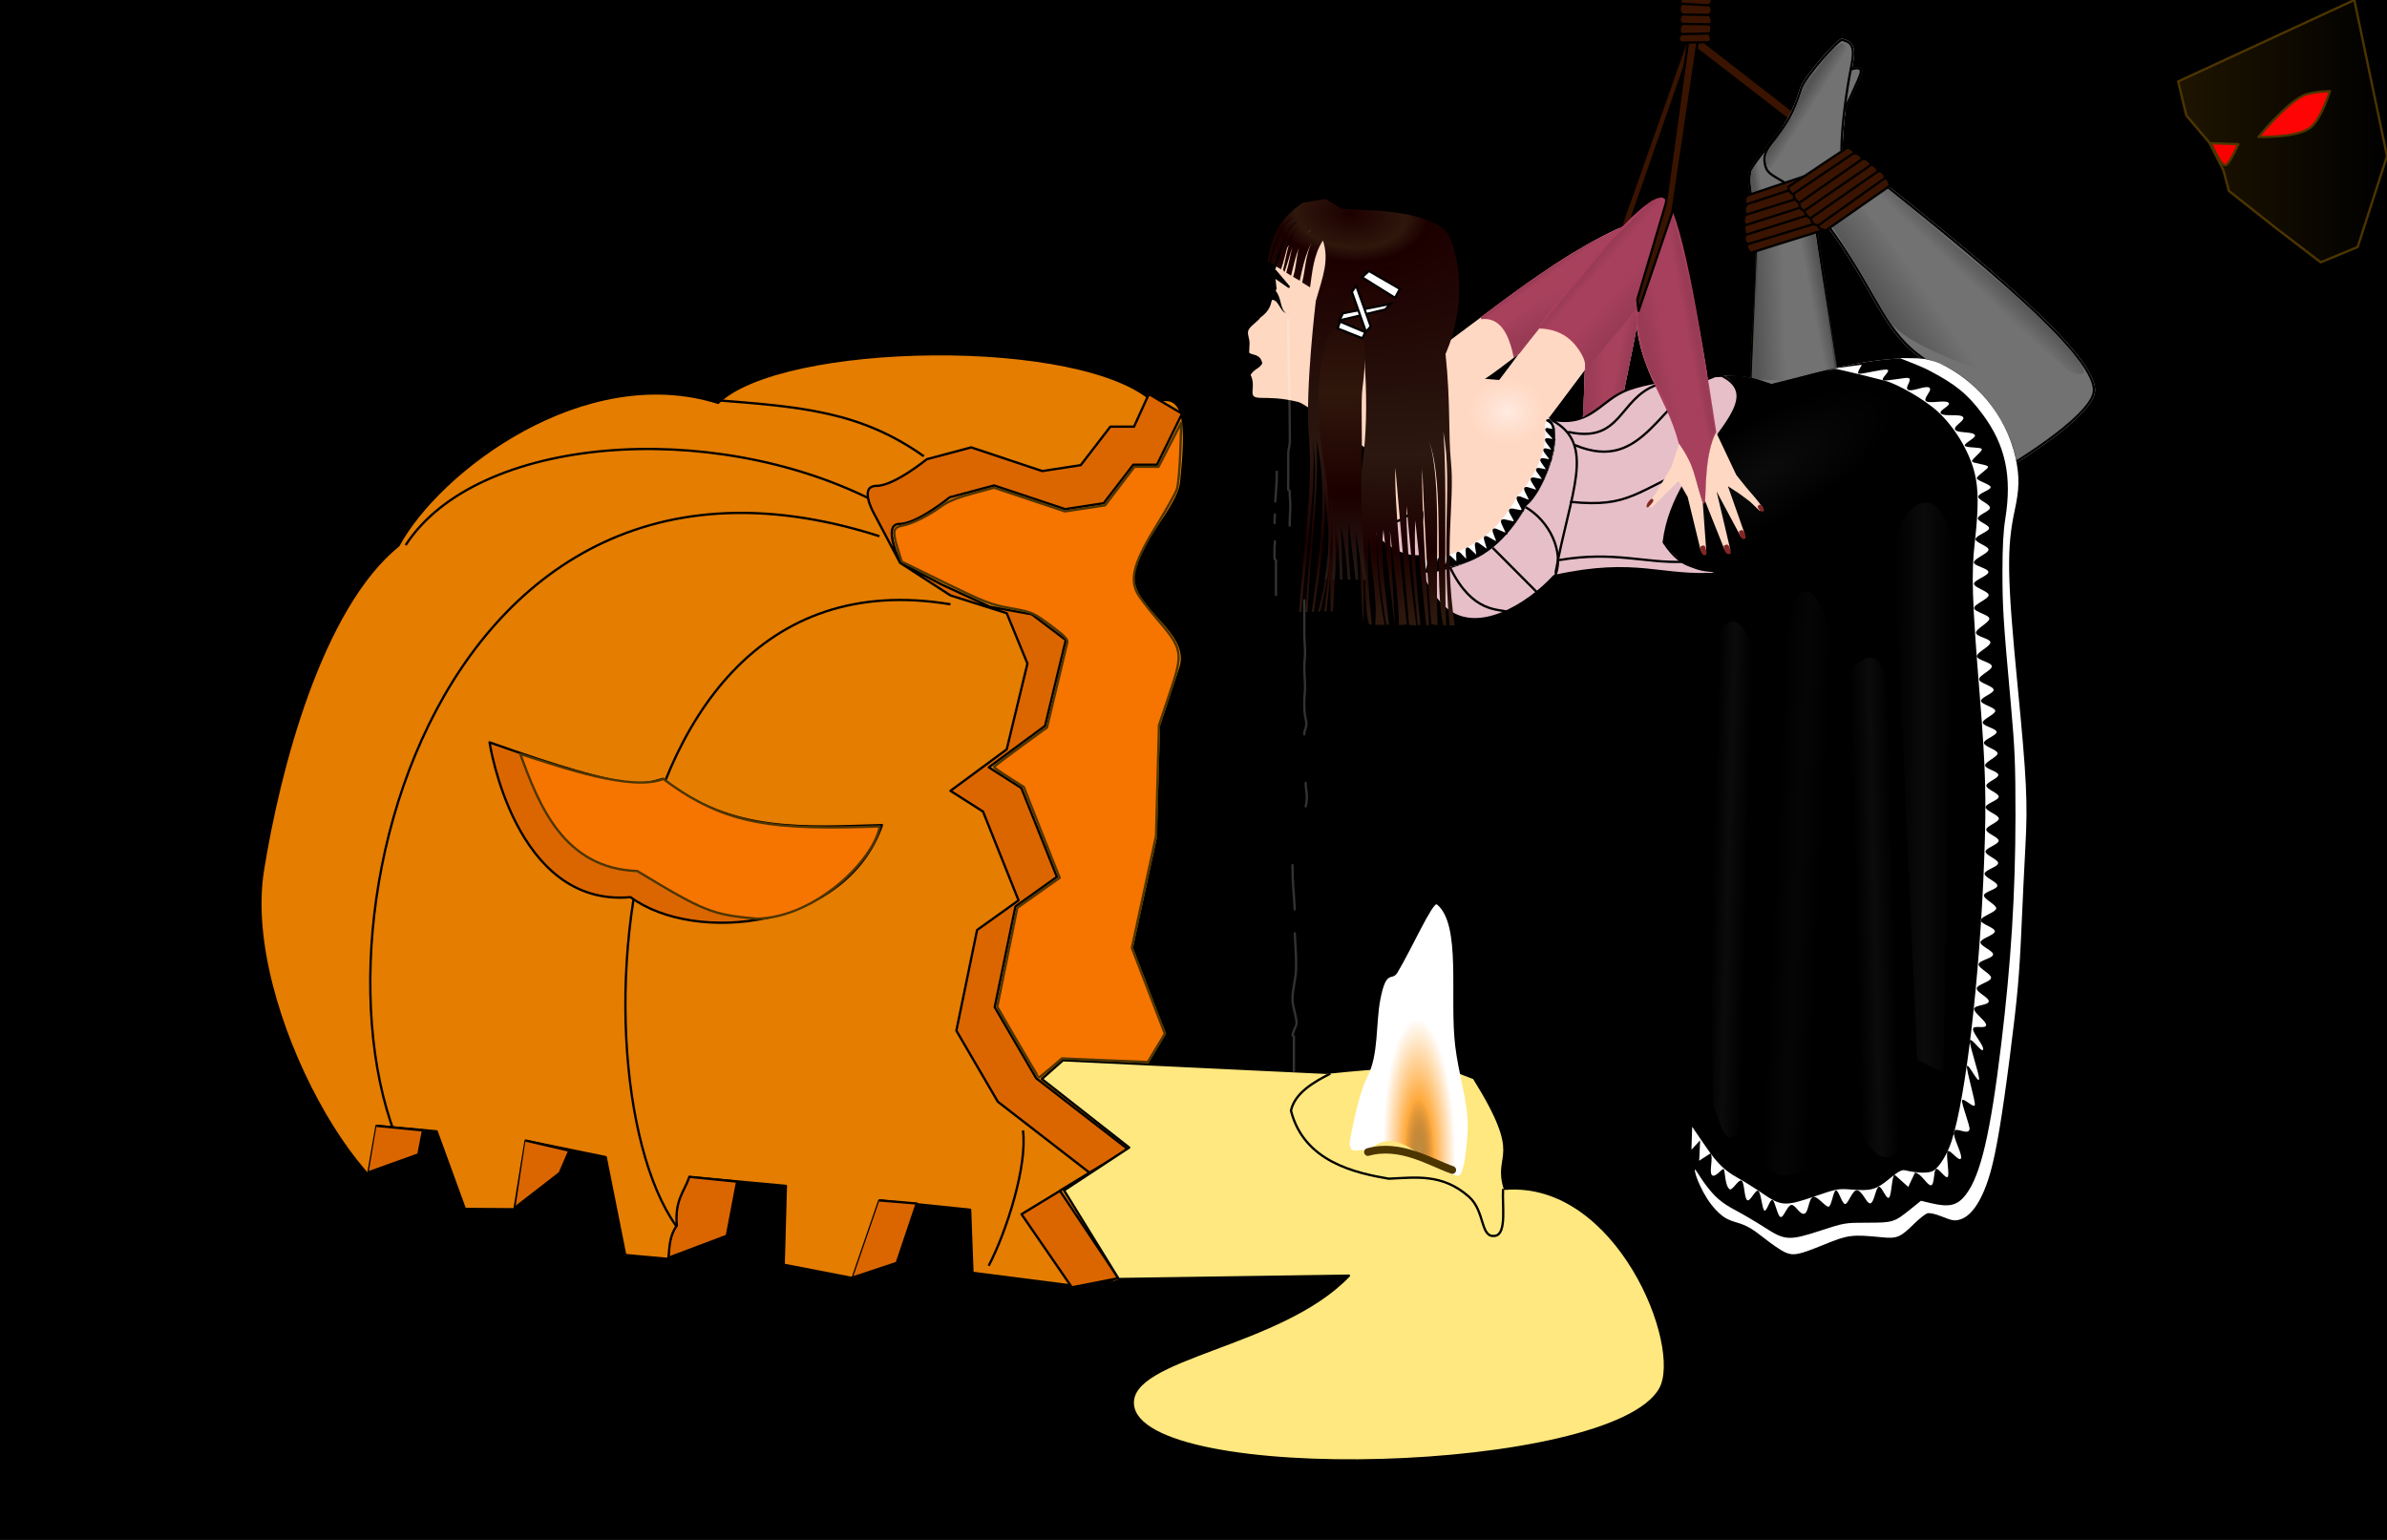 ﻿<?xml version="1.0" encoding="UTF-8" standalone="no"?>
<!-- Created with Inkscape (http://www.inkscape.org/) -->

<svg
   xmlns:dc="http://purl.org/dc/elements/1.1/"
   xmlns:cc="http://creativecommons.org/ns#"
   xmlns:rdf="http://www.w3.org/1999/02/22-rdf-syntax-ns#"
   xmlns:svg="http://www.w3.org/2000/svg"
   xmlns="http://www.w3.org/2000/svg"
   xmlns:xlink="http://www.w3.org/1999/xlink"
   xmlns:sodipodi="http://sodipodi.sourceforge.net/DTD/sodipodi-0.dtd"
   xmlns:inkscape="http://www.inkscape.org/namespaces/inkscape"
   width="310"
   height="200"
   id="svg2"
   version="1.1"
   inkscape:version="0.48.2 r9819"
   sodipodi:docname="helloween.svg"
   inkscape:export-filename="C:\Users\user\Desktop\helloween.png"
   inkscape:export-xdpi="90"
   inkscape:export-ydpi="90">
  <defs
     id="defs4">
    <linearGradient
       id="linearGradient4034">
      <stop
         style="stop-color:#4e3500;stop-opacity:0.392;"
         offset="0"
         id="stop4036" />
      <stop
         style="stop-color:#4e3500;stop-opacity:0;"
         offset="1"
         id="stop4038" />
    </linearGradient>
    <linearGradient
       id="linearGradient3955">
      <stop
         id="stop3957"
         offset="0"
         style="stop-color:#1c0000;stop-opacity:1;" />
      <stop
         style="stop-color:#2f170c;stop-opacity:1;"
         offset="0.086"
         id="stop3973" />
      <stop
         style="stop-color:#1c0000;stop-opacity:1;"
         offset="0.119"
         id="stop3960" />
      <stop
         id="stop3962"
         offset="0.599"
         style="stop-color:#2c1810;stop-opacity:1;" />
      <stop
         style="stop-color:#1c0000;stop-opacity:1;"
         offset="0.834"
         id="stop3970" />
      <stop
         id="stop3964"
         offset="1"
         style="stop-color:#2e180e;stop-opacity:1;" />
    </linearGradient>
    <linearGradient
       id="linearGradient3934">
      <stop
         style="stop-color:#1c0000;stop-opacity:1;"
         offset="0"
         id="stop3936" />
      <stop
         id="stop3943"
         offset="0.402"
         style="stop-color:#30170c;stop-opacity:1;" />
      <stop
         style="stop-color:#1c0000;stop-opacity:1;"
         offset="0.719"
         id="stop3945" />
      <stop
         style="stop-color:#261b16;stop-opacity:1;"
         offset="1"
         id="stop3939" />
    </linearGradient>
    <linearGradient
       id="linearGradient3989">
      <stop
         style="stop-color:#993b55;stop-opacity:1;"
         offset="0"
         id="stop3991" />
      <stop
         style="stop-color:#993b55;stop-opacity:0;"
         offset="1"
         id="stop3993" />
    </linearGradient>
    <linearGradient
       inkscape:collect="always"
       id="linearGradient3979">
      <stop
         style="stop-color:#545454;stop-opacity:1;"
         offset="0"
         id="stop3981" />
      <stop
         style="stop-color:#545454;stop-opacity:0;"
         offset="1"
         id="stop3983" />
    </linearGradient>
    <linearGradient
       inkscape:collect="always"
       id="linearGradient3967">
      <stop
         style="stop-color:#545454;stop-opacity:1;"
         offset="0"
         id="stop3969" />
      <stop
         style="stop-color:#545454;stop-opacity:0;"
         offset="1"
         id="stop3971" />
    </linearGradient>
    <linearGradient
       id="linearGradient3957">
      <stop
         style="stop-color:#545454;stop-opacity:1;"
         offset="0"
         id="stop3959" />
      <stop
         style="stop-color:#545454;stop-opacity:0;"
         offset="1"
         id="stop3961" />
    </linearGradient>
    <linearGradient
       inkscape:collect="always"
       id="linearGradient3946">
      <stop
         style="stop-color:#545454;stop-opacity:1;"
         offset="0"
         id="stop3948" />
      <stop
         style="stop-color:#545454;stop-opacity:0;"
         offset="1"
         id="stop3950" />
    </linearGradient>
    <linearGradient
       id="linearGradient3936">
      <stop
         style="stop-color:#545454;stop-opacity:1;"
         offset="0"
         id="stop3938" />
      <stop
         style="stop-color:#545454;stop-opacity:0;"
         offset="1"
         id="stop3940" />
    </linearGradient>
    <linearGradient
       id="linearGradient3926">
      <stop
         style="stop-color:#545454;stop-opacity:1;"
         offset="0"
         id="stop3928" />
      <stop
         style="stop-color:#545454;stop-opacity:0;"
         offset="1"
         id="stop3930" />
    </linearGradient>
    <linearGradient
       id="linearGradient4014">
      <stop
         style="stop-color:#0b0b0b;stop-opacity:1;"
         offset="0"
         id="stop4016" />
      <stop
         style="stop-color:#0b0b0b;stop-opacity:0;"
         offset="1"
         id="stop4018" />
    </linearGradient>
    <linearGradient
       id="linearGradient4002">
      <stop
         style="stop-color:#0b0b0b;stop-opacity:0;"
         offset="0"
         id="stop4004" />
      <stop
         id="stop4010"
         offset="0.5"
         style="stop-color:#0b0b0b;stop-opacity:1;" />
      <stop
         style="stop-color:#0b0b0b;stop-opacity:0;"
         offset="1"
         id="stop4006" />
    </linearGradient>
    <linearGradient
       id="linearGradient3994">
      <stop
         id="stop3996"
         offset="0"
         style="stop-color:#0b0b0b;stop-opacity:0;" />
      <stop
         style="stop-color:#0b0b0b;stop-opacity:1;"
         offset="0.5"
         id="stop4000" />
      <stop
         id="stop3998"
         offset="1"
         style="stop-color:#0b0b0b;stop-opacity:0;" />
    </linearGradient>
    <linearGradient
       id="linearGradient3974">
      <stop
         style="stop-color:#0b0b0b;stop-opacity:0;"
         offset="0"
         id="stop3976" />
      <stop
         id="stop3982"
         offset="0.455"
         style="stop-color:#0b0b0b;stop-opacity:1;" />
      <stop
         style="stop-color:#0b0b0b;stop-opacity:0;"
         offset="1"
         id="stop3978" />
    </linearGradient>
    <linearGradient
       id="linearGradient3964">
      <stop
         style="stop-color:#0b0b0b;stop-opacity:0;"
         offset="0"
         id="stop3966" />
      <stop
         id="stop3972"
         offset="0.5"
         style="stop-color:#0b0b0b;stop-opacity:0.498;" />
      <stop
         style="stop-color:#0b0b0b;stop-opacity:0;"
         offset="1"
         id="stop3968" />
    </linearGradient>
    <linearGradient
       id="linearGradient3840">
      <stop
         style="stop-color:#762c00;stop-opacity:0.475;"
         offset="0"
         id="stop3842" />
      <stop
         id="stop3850"
         offset="0.208"
         style="stop-color:#ffab3f;stop-opacity:1;" />
      <stop
         id="stop3848"
         offset="0.525"
         style="stop-color:#ffffff;stop-opacity:1;" />
      <stop
         style="stop-color:#ffffff;stop-opacity:1;"
         offset="1"
         id="stop3844" />
    </linearGradient>
    <radialGradient
       inkscape:collect="always"
       xlink:href="#linearGradient3840"
       id="radialGradient3852"
       cx="184.281"
       cy="142.076"
       fx="184.281"
       fy="142.076"
       r="8.907"
       gradientTransform="matrix(1,-0.018,0.066,3.674,-9.322,-369.169)"
       gradientUnits="userSpaceOnUse" />
    <linearGradient
       inkscape:collect="always"
       xlink:href="#linearGradient3964"
       id="linearGradient3970"
       x1="290.314"
       y1="134.972"
       x2="296.511"
       y2="135.255"
       gradientUnits="userSpaceOnUse"
       gradientTransform="translate(-60,-20)" />
    <linearGradient
       inkscape:collect="always"
       xlink:href="#linearGradient3974"
       id="linearGradient3984"
       x1="282.345"
       y1="134.23"
       x2="286.966"
       y2="134.355"
       gradientUnits="userSpaceOnUse"
       gradientTransform="translate(-60,-20)" />
    <linearGradient
       inkscape:collect="always"
       xlink:href="#linearGradient3994"
       id="linearGradient3992"
       x1="300.966"
       y1="139.726"
       x2="306.054"
       y2="139.601"
       gradientUnits="userSpaceOnUse"
       gradientTransform="translate(-60,-20)" />
    <linearGradient
       inkscape:collect="always"
       xlink:href="#linearGradient4002"
       id="linearGradient4008"
       x1="306.135"
       y1="123.199"
       x2="313.571"
       y2="123.199"
       gradientUnits="userSpaceOnUse"
       gradientTransform="translate(-60,-20)" />
    <radialGradient
       inkscape:collect="always"
       xlink:href="#linearGradient4014"
       id="radialGradient4020"
       cx="299.171"
       cy="81.479"
       fx="299.171"
       fy="81.479"
       r="8.954"
       gradientTransform="matrix(1.81,-1.017,0.365,0.651,-341.744,312.298)"
       gradientUnits="userSpaceOnUse" />
    <linearGradient
       id="linearGradient3874-7">
      <stop
         style="stop-color:#ffebe1;stop-opacity:1;"
         offset="0"
         id="stop3876-4" />
      <stop
         style="stop-color:#ffe5d7;stop-opacity:0;"
         offset="1"
         id="stop3878-0" />
    </linearGradient>
    <radialGradient
       r="3.308"
       fy="76.825"
       fx="254.773"
       cy="76.825"
       cx="254.773"
       gradientTransform="matrix(1,0,0,0.943,0,4.348)"
       gradientUnits="userSpaceOnUse"
       id="radialGradient3897"
       xlink:href="#linearGradient3874-7"
       inkscape:collect="always" />
    <linearGradient
       inkscape:collect="always"
       xlink:href="#linearGradient3926"
       id="linearGradient3932"
       x1="304.918"
       y1="60.917"
       x2="309.936"
       y2="57.497"
       gradientUnits="userSpaceOnUse"
       gradientTransform="translate(-60,-20)" />
    <linearGradient
       inkscape:collect="always"
       xlink:href="#linearGradient3936"
       id="linearGradient3942"
       x1="318.84"
       y1="55.344"
       x2="316.787"
       y2="57.51"
       gradientUnits="userSpaceOnUse"
       gradientTransform="translate(-60,-20)" />
    <linearGradient
       inkscape:collect="always"
       xlink:href="#linearGradient3946"
       id="linearGradient3952"
       x1="293.151"
       y1="34.154"
       x2="294.583"
       y2="35.057"
       gradientUnits="userSpaceOnUse"
       gradientTransform="translate(-60,-20)" />
    <linearGradient
       inkscape:collect="always"
       xlink:href="#linearGradient3967"
       id="linearGradient3973"
       x1="297.187"
       y1="59.471"
       x2="295.412"
       y2="59.812"
       gradientUnits="userSpaceOnUse"
       gradientTransform="translate(-60,-20)" />
    <linearGradient
       inkscape:collect="always"
       xlink:href="#linearGradient3957"
       id="linearGradient3975"
       gradientUnits="userSpaceOnUse"
       x1="287.919"
       y1="60.705"
       x2="291.741"
       y2="60.597"
       gradientTransform="translate(-60,-20)" />
    <linearGradient
       inkscape:collect="always"
       xlink:href="#linearGradient3979"
       id="linearGradient3985"
       x1="287.678"
       y1="43.131"
       x2="288.609"
       y2="42.992"
       gradientUnits="userSpaceOnUse"
       gradientTransform="translate(-60,-20)" />
    <linearGradient
       inkscape:collect="always"
       xlink:href="#linearGradient3989"
       id="linearGradient3995"
       x1="274.589"
       y1="68.097"
       x2="276.915"
       y2="67.636"
       gradientUnits="userSpaceOnUse"
       gradientTransform="translate(-60,-20)" />
    <linearGradient
       inkscape:collect="always"
       xlink:href="#linearGradient3989"
       id="linearGradient4005"
       x1="279.961"
       y1="62.309"
       x2="278.888"
       y2="62.509"
       gradientUnits="userSpaceOnUse"
       gradientTransform="translate(-60,-20)" />
    <linearGradient
       inkscape:collect="always"
       xlink:href="#linearGradient3989"
       id="linearGradient4015"
       x1="270.405"
       y1="61.006"
       x2="267.74"
       y2="58.57"
       gradientUnits="userSpaceOnUse"
       gradientTransform="translate(-60.072,-18.628)" />
    <linearGradient
       inkscape:collect="always"
       xlink:href="#linearGradient3989"
       id="linearGradient4025"
       x1="266.915"
       y1="54.33"
       x2="267.817"
       y2="55.133"
       gradientUnits="userSpaceOnUse"
       gradientTransform="translate(-60,-20)" />
    <linearGradient
       inkscape:collect="always"
       xlink:href="#linearGradient3989"
       id="linearGradient4035"
       x1="260.42"
       y1="55.455"
       x2="260.796"
       y2="55.998"
       gradientUnits="userSpaceOnUse"
       gradientTransform="translate(-60,-20)" />
    <linearGradient
       inkscape:collect="always"
       xlink:href="#linearGradient3989"
       id="linearGradient4045"
       x1="262.824"
       y1="61.184"
       x2="261.256"
       y2="58.359"
       gradientUnits="userSpaceOnUse"
       gradientTransform="translate(-60,-20)" />
    <linearGradient
       inkscape:collect="always"
       xlink:href="#linearGradient3989"
       id="linearGradient4065"
       x1="265.811"
       y1="70.333"
       x2="268.426"
       y2="70.364"
       gradientUnits="userSpaceOnUse"
       gradientTransform="translate(-60,-20)" />
    <linearGradient
       inkscape:collect="always"
       xlink:href="#linearGradient3989"
       id="linearGradient4075"
       x1="271.529"
       y1="67.019"
       x2="270.165"
       y2="66.748"
       gradientUnits="userSpaceOnUse"
       gradientTransform="translate(-60,-20)" />
    <linearGradient
       inkscape:collect="always"
       xlink:href="#linearGradient3934"
       id="linearGradient3941"
       x1="216.635"
       y1="-200.865"
       x2="224.586"
       y2="-1.84"
       gradientUnits="userSpaceOnUse" />
    <radialGradient
       inkscape:collect="always"
       xlink:href="#linearGradient3955"
       id="radialGradient3966"
       cx="178.087"
       cy="43.743"
       fx="178.087"
       fy="43.743"
       r="12.455"
       gradientTransform="matrix(-0.397,4.158,-6.715,-0.641,539.83,-684.719)"
       gradientUnits="userSpaceOnUse" />
    <linearGradient
       inkscape:collect="always"
       xlink:href="#linearGradient4034"
       id="linearGradient4042"
       gradientUnits="userSpaceOnUse"
       x1="282.727"
       y1="17.033"
       x2="310.15"
       y2="17.033" />
  </defs>
  <sodipodi:namedview
     id="base"
     pagecolor="#000000"
     bordercolor="#666666"
     borderopacity="1.0"
     inkscape:pageopacity="0.86666667"
     inkscape:pageshadow="2"
     inkscape:zoom="2.236287"
     inkscape:cx="182.39262"
     inkscape:cy="121.0026"
     inkscape:document-units="px"
     inkscape:current-layer="layer3"
     showgrid="false"
     inkscape:window-width="1024"
     inkscape:window-height="706"
     inkscape:window-x="-8"
     inkscape:window-y="-8"
     inkscape:window-maximized="1"
     showguides="true"
     inkscape:guide-bbox="true"
     inkscape:snap-global="true"
     inkscape:snap-page="true"
     fit-margin-top="0"
     fit-margin-left="0"
     fit-margin-right="0"
     fit-margin-bottom="0">
    <sodipodi:guide
       orientation="1,0"
       position="310,0"
       id="guide3063" />
    <sodipodi:guide
       orientation="1,0"
       position="33.484,61.817"
       id="guide4032" />
  </sodipodi:namedview>
  <g
     inkscape:groupmode="layer"
     id="layer7"
     inkscape:label="black"
     style="display:inline"
     sodipodi:insensitive="true">
    <rect
       style="fill:#000000;fill-opacity:1;stroke:none"
       id="rect4076"
       width="310"
       height="200"
       x="0"
       y="0" />
  </g>
  <g
     inkscape:label="Layer 1"
     inkscape:groupmode="layer"
     id="layer1"
     transform="translate(0,-852.362)"
     style="display:inline"
     sodipodi:insensitive="true">
    <path
       style="fill:#e47d00;fill-opacity:1;stroke:none"
       d="M 92.878,167.406 C 77.071,171.543 59.57,163.98 56.614,156.942 48.611,160.08 31.411,131.075 34.287,113.086 36.389,99.938 41.84,79.02 51.874,70.938 57.105,61.248 75.918,46.948 93.293,52.485 c 8.078,-8.088 47.601,-8.785 56.614,0 3.961,-1.774 4.129,2.648 3.336,10.175 -0.33,3.133 -5.441,7.958 -5.9,11.944 -0.505,4.387 7.339,7.475 5.817,12.084 l -2.505,7.584 -0.424,14.6 -3.094,14.227 4.29,11.165 -5.267,8.848 2.446,21.719 c -15.078,6.632 -44.992,9.418 -55.729,2.575 z"
       id="path2985"
       inkscape:connector-curvature="0"
       transform="translate(0,852.362)"
       sodipodi:nodetypes="ccscccsssccccccc" />
    <path
       style="fill:none;stroke:#000000;stroke-width:0.3;stroke-miterlimit:4;stroke-opacity:1;stroke-dasharray:none"
       d="M 123.436,78.486 C 73.967,70.215 74.362,155.789 92.289,163.084"
       id="path3755"
       inkscape:connector-curvature="0"
       transform="translate(0,852.362)"
       sodipodi:nodetypes="cc" />
    <path
       style="fill:none;stroke:#000000;stroke-width:0.3;stroke-linecap:butt;stroke-linejoin:round;stroke-miterlimit:4;stroke-opacity:1;stroke-dasharray:none"
       d="M 55.758,155.394 C 36.339,131.169 53.069,50.034 114.208,69.642"
       id="path3757"
       inkscape:connector-curvature="0"
       transform="translate(0,852.362)"
       sodipodi:nodetypes="cc" />
    <path
       style="fill:#000000;fill-opacity:1;stroke:#000000;stroke-width:0.3;stroke-linecap:butt;stroke-linejoin:round;stroke-miterlimit:4;stroke-opacity:1;stroke-dasharray:none"
       d="m 47.747,1005.256 1.156,-6.671 7.8,0.712 3.67,10.078 6.442,0.043 1.445,-8.9 10.4,2.124 2.538,12.718 5.552,0.506 2.809,-10.63 12.503,1.144 -0.289,10.24 8.956,1.731 3.467,-10.08 11.791,1.204 0.305,8.194 13.105,1.679 c -0.732,0.411 6.524,-1.506 5.799,-1.115 -39.74,21.472 -76.897,16.955 -97.447,-12.976 z"
       id="path3785-4"
       inkscape:connector-curvature="0"
       sodipodi:nodetypes="cccccccccccccccccscc" />
    <path
       style="fill:none;stroke:#000000;stroke-width:0.3;stroke-linecap:butt;stroke-linejoin:round;stroke-miterlimit:4;stroke-opacity:1;stroke-dasharray:none"
       d="M 52.682,70.796 C 61.924,56.552 92.304,54.312 113.438,65.027"
       id="path3759"
       inkscape:connector-curvature="0"
       transform="translate(0,852.362)"
       sodipodi:nodetypes="cc" />
    <path
       style="fill:none;stroke:#000000;stroke-width:0.3;stroke-linecap:butt;stroke-linejoin:round;stroke-miterlimit:4;stroke-opacity:1;stroke-dasharray:none"
       d="m 92.673,51.953 c 11.29,0.87 19.037,1.446 27.302,7.306"
       id="path3761"
       inkscape:connector-curvature="0"
       transform="translate(0,852.362)"
       sodipodi:nodetypes="cc" />
    <path
       style="fill:#db6600;fill-opacity:1;stroke:#000000;stroke-width:0.3;stroke-linecap:butt;stroke-linejoin:round;stroke-miterlimit:4;stroke-opacity:1;stroke-dasharray:none"
       d="m 145.25,1018.373 -7.605,-11.365 8.844,-5.383 -11.921,-9.229 -5.384,-9.229 2.692,-13.074 5.384,-3.845 -4.614,-11.536 -4.23,-2.692 7.306,-5.384 2.692,-11.152 -4.425,-3.344 -5.437,-0.972 -6.27,-2.895 -5.33,-2.799 c 0,0 -2.457,-5.063 -0.15,-5.063 2.307,0 6.537,-3.461 6.537,-3.461 l 5.768,-1.538 9.229,3.076 4.999,-0.769 3.845,-4.999 3.076,0 3.258,-6.633 -4.314,-2.542 -1.923,4.23 -3.076,0 -3.845,4.999 -4.999,0.769 -9.229,-3.076 -5.768,1.538 c 0,0 -4.23,3.461 -6.537,3.461 -2.307,0 -0.385,3.461 -0.385,3.461 l 3.461,6.537 6.537,4.23 7.306,2.307 2.692,6.537 -2.692,11.152 -7.306,5.384 4.23,2.692 4.614,11.536 -5.384,3.845 -2.692,13.074 5.384,9.229 11.921,9.229 -8.844,5.383 6.537,9.496 z"
       id="path3763-1"
       inkscape:connector-curvature="0"
       sodipodi:nodetypes="cccccccccccccccsccccccccccccccscccccccccccccccc" />
    <path
       style="fill:#db6600;fill-opacity:1;stroke:#000000;stroke-width:0.3;stroke-linecap:butt;stroke-linejoin:round;stroke-miterlimit:4;stroke-opacity:1;stroke-dasharray:none"
       d="m 114.537,959.525 c -9.731,0.256 -19.537,1.18 -28.442,-6 -2.546,0.648 -3.463,2.03 -22.516,-4.75 0,0 3.221,21.483 18.306,20.106 8.387,6.181 27.981,4.121 32.652,-9.356 z"
       id="path3783"
       inkscape:connector-curvature="0"
       sodipodi:nodetypes="ccccc" />
    <path
       style="fill:#db6600;fill-opacity:1;stroke:#000000;stroke-width:0.3;stroke-linecap:butt;stroke-linejoin:round;stroke-miterlimit:4;stroke-opacity:1;stroke-dasharray:none"
       d="m 110.766,165.908 5.693,-1.885 2.596,-7.715 -4.847,-0.401"
       id="path3812"
       inkscape:connector-curvature="0"
       transform="translate(0,852.362)"
       sodipodi:nodetypes="cccc" />
    <path
       style="fill:#db6600;fill-opacity:1;stroke:#000000;stroke-width:0.3;stroke-linecap:butt;stroke-linejoin:round;stroke-miterlimit:4;stroke-opacity:1;stroke-dasharray:none"
       d="m 86.83,163.348 7.562,-2.848 1.34,-7.028 -6.203,-0.628 c -0.659,1.944 -1.917,3.006 -1.63,6.344 -0.907,1.203 -0.97,2.688 -1.069,4.16 z"
       id="path3814"
       inkscape:connector-curvature="0"
       transform="translate(0,852.362)"
       sodipodi:nodetypes="cccccc" />
    <path
       style="fill:#db6600;fill-opacity:1;stroke:#000000;stroke-width:0.3;stroke-linecap:butt;stroke-linejoin:round;stroke-miterlimit:4;stroke-opacity:1;stroke-dasharray:none"
       d="m 66.945,156.792 5.749,-4.451 1.244,-2.894 -5.695,-1.317"
       id="path3816"
       inkscape:connector-curvature="0"
       transform="translate(0,852.362)"
       sodipodi:nodetypes="cccc" />
    <path
       style="fill:#db6600;fill-opacity:1;stroke:#000000;stroke-width:0.3;stroke-linecap:butt;stroke-linejoin:round;stroke-miterlimit:4;stroke-opacity:1;stroke-dasharray:none"
       d="m 47.88,152.245 6.455,-2.315 0.603,-3.117 -6.047,-0.593"
       id="path3818"
       inkscape:connector-curvature="0"
       transform="translate(0,852.362)"
       sodipodi:nodetypes="cccc" />
    <path
       style="fill:none;stroke:#000000;stroke-width:0.3;stroke-linecap:butt;stroke-linejoin:round;stroke-miterlimit:4;stroke-opacity:1;stroke-dasharray:none"
       d="m 128.402,164.395 c 2.36,-4.525 5.05,-13.055 4.451,-17.58"
       id="path3828"
       inkscape:connector-curvature="0"
       transform="translate(0,852.362)"
       sodipodi:nodetypes="cc" />
    <path
       style="fill:#ffe87f;fill-opacity:1;stroke:#000000;stroke-width:0.3;stroke-linecap:butt;stroke-linejoin:round;stroke-miterlimit:4;stroke-opacity:1;stroke-dasharray:none"
       d="m 145.294,166.12 29.893,-0.438 c -8.925,9.325 -28.6,10.509 -28.064,16.744 0.924,10.748 62.264,9.129 68.488,-2.04 3.073,-5.514 -5.585,-27.203 -20.178,-25.99 -1.494,-4.816 2.689,-3.641 -4.01,-14.37 -3.577,-1.275 -3.488,-2.301 -19.176,-0.692 l -34.198,-1.628 -2.749,2.434 11.349,8.901 -8.456,5.563 z"
       id="path3830"
       inkscape:connector-curvature="0"
       transform="translate(0,852.362)"
       sodipodi:nodetypes="ccsscccccccc" />
    <path
       style="fill:none;stroke:#000000;stroke-width:0.3;stroke-linecap:butt;stroke-linejoin:round;stroke-miterlimit:4;stroke-opacity:1;stroke-dasharray:none"
       d="m 172.769,139.441 c -2.138,1.088 -4.597,2.494 -5.111,4.801 1.683,6.668 8.401,8.105 12.69,8.844 3.461,-0.141 6.922,-0.721 10.383,2.307 2.208,1.911 1.453,5.488 3.476,5.105 1.49,-0.282 0.873,-3.974 0.996,-6.079"
       id="path3832"
       inkscape:connector-curvature="0"
       transform="translate(0,852.362)"
       sodipodi:nodetypes="ccccsc" />
    <path
       style="fill:url(#radialGradient3852);fill-opacity:1;stroke:none"
       d="m 177.86,149.328 c 3.98,-3.705 7.789,2.912 11.554,3.381 0.8,-0.114 1.204,-4.708 1.202,-6.797 -0.003,-2.741 -1.205,-6.493 -1.631,-10.088 -0.759,-6.395 0.825,-15.7 -2.361,-18.351 -0.522,-0.434 -3.378,5.936 -5.144,8.857 -0.721,1.192 -1.434,-0.598 -2.225,3.538 -0.586,3.066 -0.201,7.127 -1.646,9.927 -1.393,2.699 -2.361,8.8 -2.361,8.8 0.318,1.118 0.299,0.812 2.611,0.733 z"
       id="path3838"
       inkscape:connector-curvature="0"
       transform="translate(0,852.362)"
       sodipodi:nodetypes="ccsssasscc" />
    <path
       style="fill:none;stroke:#4d3500;stroke-width:1;stroke-linecap:round;stroke-linejoin:round;stroke-miterlimit:4;stroke-opacity:1;stroke-dasharray:none"
       d="m 177.656,149.626 c 4.256,-1.19 8.237,1.392 10.949,2.327"
       id="path3834"
       inkscape:connector-curvature="0"
       transform="translate(0,852.362)"
       sodipodi:nodetypes="cc" />
    <path
       style="fill:#f67400;fill-opacity:1;stroke:#4d3500;stroke-width:0.3;stroke-linecap:round;stroke-linejoin:round;stroke-miterlimit:4;stroke-opacity:1;stroke-dasharray:none"
       d="m 67.569,97.934 c 2.405,6.569 5.602,14.857 15.196,15.196 8.853,5.364 9.742,5.646 15.53,6.193 7.731,-0.179 15.255,-7.768 15.965,-11.988 -13.737,0.459 -20.002,-0.067 -28.108,-6.166 -4.148,1.643 -13.067,-1.478 -18.583,-3.235 z"
       id="path3854"
       inkscape:connector-curvature="0"
       transform="translate(0,852.362)"
       sodipodi:nodetypes="cccccc" />
    <path
       style="fill:#f67400;fill-opacity:1;stroke:#4d3500;stroke-width:0.3;stroke-linecap:round;stroke-linejoin:round;stroke-miterlimit:4;stroke-opacity:1;stroke-dasharray:none"
       d="m 132.173,135.351 -2.66,-4.587 1.304,-6.43 1.304,-6.43 2.755,-1.95 2.755,-1.95 -0.35,-0.851 c -0.193,-0.468 -1.243,-3.121 -2.333,-5.896 l -1.983,-5.045 -1.935,-1.23 c -1.064,-0.677 -1.933,-1.29 -1.93,-1.364 0.002,-0.073 1.55,-1.258 3.439,-2.633 l 3.434,-2.499 1.258,-5.245 c 0.692,-2.885 1.313,-5.486 1.379,-5.781 0.096,-0.422 -0.368,-0.899 -2.183,-2.244 -2.251,-1.667 -2.371,-1.719 -5.153,-2.22 -2.599,-0.468 -3.343,-0.755 -8.508,-3.282 l -5.659,-2.77 -0.554,-1.794 c -0.677,-2.19 -0.559,-2.664 0.718,-2.904 1.224,-0.23 3.293,-1.26 4.943,-2.463 0.891,-0.65 2.096,-1.147 4.075,-1.682 l 2.81,-0.76 4.604,1.54 4.604,1.54 2.605,-0.395 2.605,-0.395 1.905,-2.501 1.905,-2.501 1.562,0 1.562,0 1.481,-2.871 1.481,-2.871 -0.129,3.872 c -0.071,2.13 -0.273,4.293 -0.45,4.807 -0.177,0.514 -1.283,2.492 -2.458,4.395 -3.046,4.932 -3.686,7.08 -2.691,9.037 0.239,0.47 1.305,1.879 2.37,3.13 3.635,4.273 3.673,4.491 1.767,10.182 l -1.304,3.892 -0.191,7.18 -0.191,7.18 -1.571,7.271 -1.571,7.271 2.143,5.579 2.143,5.579 -1.104,1.837 -1.104,1.837 -5.578,-0.237 -5.578,-0.237 -1.45,1.239 c -0.797,0.681 -1.491,1.237 -1.541,1.236 -0.05,-0.002 -1.288,-2.067 -2.751,-4.589 l 0,0 z"
       id="path3856"
       inkscape:connector-curvature="0"
       transform="translate(0,852.362)" />
  </g>
  <g
     inkscape:groupmode="layer"
     id="layer2"
     inkscape:label="rubi"
     style="display:inline"
     sodipodi:insensitive="true">
    <path
       style="fill:url(#linearGradient4042);fill-opacity:1;stroke:#4d3500;stroke-width:0.3;stroke-linecap:round;stroke-linejoin:round;stroke-miterlimit:4;stroke-opacity:1;stroke-dasharray:none"
       d="m 301.39,34.066 -5.929,-4.535 -5.998,-4.74 -0.701,-2.658 -1.843,-3.617 -2.987,-3.531 -1.055,-4.401 L 305.759,0 310,20.272 306.194,32.078 z"
       id="path3863"
       inkscape:connector-curvature="0"
       sodipodi:nodetypes="ccccccccccc" />
    <path
       style="fill:#ff0404;fill-opacity:1;stroke:#4d3500;stroke-width:0.3;stroke-linecap:round;stroke-linejoin:round;stroke-miterlimit:4;stroke-opacity:1;stroke-dasharray:none"
       d="m 299.125,12.409 c 1.051,-0.515 3.462,-0.577 3.462,-0.577 0,0 -1.131,3.733 -2.609,4.793 -1.831,1.313 -6.659,1.152 -6.659,1.152 0,0 3.439,-4.209 5.806,-5.369 z"
       id="path3861"
       inkscape:connector-curvature="0"
       sodipodi:nodetypes="acaca" />
    <path
       style="fill:#fb0000;fill-opacity:1;stroke:#4d3500;stroke-width:0.3;stroke-linecap:round;stroke-linejoin:round;stroke-miterlimit:4;stroke-opacity:1;stroke-dasharray:none"
       d="m 287.149,18.602 c 0.857,1.837 1.469,3.061 1.959,2.816 0.49,-0.245 1.591,-2.694 1.591,-2.694 z"
       id="path3865"
       inkscape:connector-curvature="0"
       sodipodi:nodetypes="cccc" />
    <path
       style="fill:#ffd8c3;fill-opacity:1;stroke:#4d3500;stroke-width:0.3;stroke-linecap:round;stroke-linejoin:round;stroke-miterlimit:4;stroke-opacity:1;stroke-dasharray:none"
       d="m 227.524,51.633 c -0.331,-6.617 0.661,-11.123 0.587,-18.225 -0.097,-9.343 -1.26,-8.136 -0.834,-11.1 0.166,-1.155 8.758,-10.972 8.758,-10.972 0,0 6.199,-4.082 5.596,-1.777 -0.39,1.49 -6.655,13.998 -6.655,13.998 l 3.583,24.924 -1.758,7.269 z"
       id="path3891"
       inkscape:connector-curvature="0"
       sodipodi:nodetypes="csscscccc" />
    <path
       style="fill:#ffd8c3;fill-opacity:1;stroke:#ffd8c3;stroke-width:0.3;stroke-linecap:round;stroke-linejoin:round;stroke-miterlimit:4;stroke-opacity:1;stroke-dasharray:none"
       d="m 184.029,47.486 c 9.849,-6.852 19.147,-15.355 29.986,-19.236 0.038,8.525 -2.373,17.54 -4.008,26.4 l -4.337,0.105 c 0.469,-5.219 -0.169,-10.217 1.925,-15.761 -5.461,1.832 -11.28,8.327 -17.347,11.643 -3.871,2.116 -8.092,3.484 -6.22,-3.151 z"
       id="path3871-0"
       inkscape:connector-curvature="0"
       sodipodi:nodetypes="cccccsc" />
    <path
       style="fill:#3a1400;fill-opacity:1;stroke:#000000;stroke-width:0.3;stroke-linecap:round;stroke-linejoin:round;stroke-miterlimit:4;stroke-opacity:1;stroke-dasharray:none"
       d="M 232.322,15.613 220.339,6.347 220.664,3.672 l 0.883,1.967 11.297,8.782 z"
       id="path3069"
       inkscape:connector-curvature="0"
       sodipodi:nodetypes="cccccc" />
    <path
       style="fill:#ffd8c3;fill-opacity:1;stroke:#ffd8c3;stroke-width:0.3;stroke-linecap:round;stroke-linejoin:round;stroke-miterlimit:4;stroke-opacity:1;stroke-dasharray:none"
       d="m 227.991,74.274 c 16.042,-2.653 43.183,-18.117 43.932,-23.336 0.75,-5.219 -19.908,-21.071 -32.773,-31.496 0.016,-2.91 0.63,-7.629 1.272,-10.768 0.567,-2.775 7.7e-4,-3.188 -1.192,-3.502 -0.428,-0.113 -4.887,4.858 -5.339,6.387 -1.886,6.387 -5.006,7.048 -4.728,9.449 0.343,2.963 2.946,0.741 8.975,9.301 5.971,8.478 6.533,12.766 11.772,16.335 -7.693,-0.126 -12.843,1.683 -19.622,3.314 -5.04,-2.053 -14.202,-0.607 -19.577,0.957 l -6.658,4.295 c -3.283,-0.427 -4.512,-1.826 -6.116,-3.048 0.429,-3.785 -4.462,-1.942 -7.521,-3.45 -1.984,-0.978 -3.326,-3.637 -5.053,-5.062 l -5.969,11.58 -1.566,12.784 1.666,1.559 4.035,-0.162 2.746,7.51 5.687,2.867 6.247,-3.433 c 8.771,-4.935 19.673,-2.057 29.783,-2.082 z"
       id="path3867"
       inkscape:connector-curvature="0"
       sodipodi:nodetypes="czcssssscccccscccccccccc" />
    <path
       style="fill:#ffd8c3;fill-opacity:1;stroke:#ffd8c3;stroke-width:0.3;stroke-linecap:round;stroke-linejoin:round;stroke-miterlimit:4;stroke-opacity:1;stroke-dasharray:none"
       d="m 191.938,53.028 c 9.418,-11.264 10.469,-16.659 23.91,-27.192 2.544,4.223 4.762,16.272 6.897,30.302 l 2.748,5.553 1.32,1.648 1.13,1.311 1.007,1.267 c -0.179,0.132 -0.033,0.573 -0.466,0.388 l -1.213,-1.156 -1.328,-0.995 -1.54,-1.01 2.07,6.276 -0.392,0.292 -3.151,-5.891 1.794,7.601 -0.745,0.011 -2.926,-7.319 0.551,7.597 -0.724,-0.175 -1.701,-6.986 -1.193,-2.083 -3.49,3.491 -0.794,-0.34 1.188,-1.306 2.213,-3.755 1.062,-3.007 c -1.648,-6.449 -5.854,-9.983 -5.624,-18.687 l -11.364,15.143 c -5.687,5.087 -8.911,5.059 -9.241,-0.979 z"
       id="path3871"
       inkscape:connector-curvature="0"
       sodipodi:nodetypes="cccccccccccccccccccccccccccccc" />
    <path
       style="fill:#3a1400;fill-opacity:1;stroke:#000000;stroke-width:0.3;stroke-linecap:round;stroke-linejoin:round;stroke-miterlimit:4;stroke-opacity:1;stroke-dasharray:none"
       d="m 210.403,29.719 1.476,-1.313 6.972,-20.023 0.656,-4.469 z"
       id="path3067"
       inkscape:connector-curvature="0"
       sodipodi:nodetypes="ccccc" />
    <path
       sodipodi:type="arc"
       style="fill:url(#radialGradient3897);fill-opacity:1;stroke:none;display:inline"
       id="path3872"
       sodipodi:cx="254.77283"
       sodipodi:cy="76.825485"
       sodipodi:rx="3.9311016"
       sodipodi:ry="4.3678908"
       d="m 258.704,76.825 c 0,2.412 -1.76,4.368 -3.931,4.368 -2.171,0 -3.931,-1.956 -3.931,-4.368 0,-2.412 1.76,-4.368 3.931,-4.368 2.171,0 3.931,1.956 3.931,4.368 z"
       transform="matrix(1.508,0,0,1.358,-188.451,-50.808)" />
  </g>
  <g
     inkscape:groupmode="layer"
     id="layer4"
     inkscape:label="rubi wmotki"
     style="display:inline"
     sodipodi:insensitive="true">
    <path
       style="fill:#a7415c;fill-opacity:1;stroke:#a8405d;stroke-width:0.3;stroke-linecap:round;stroke-linejoin:miter;stroke-miterlimit:4;stroke-opacity:1;stroke-dasharray:none;display:inline"
       d="m 192.389,41.306 c 6.91,-5.186 13.908,-10.293 21.626,-13.056 0.038,8.525 -2.373,17.54 -4.008,26.4 l -4.337,0.105 c 0.469,-5.219 -0.169,-10.217 1.925,-15.761 -1.686,0.566 -6.436,1.81 -7.765,3.482 l -2.582,3.318 -0.563,0.401 c -0.768,-3.821 -2.339,-5.118 -4.297,-4.89 z"
       id="path3871-0-7"
       inkscape:connector-curvature="0"
       sodipodi:nodetypes="cccccsccc" />
    <path
       style="fill:#e6bfc9;fill-opacity:1;stroke:#000000;stroke-width:0.3;stroke-linecap:round;stroke-linejoin:round;stroke-miterlimit:4;stroke-opacity:1;stroke-dasharray:none"
       d="m 210.784,50.882 c -3.093,1.439 -4.495,4.724 -9.637,3.532 2.184,2.547 -1.266,9.994 -2.918,11.022 -3.766,7.002 -9.273,8.174 -12.36,8.81 -1.584,0.326 -1.455,-1.782 -1.288,-6.285 0.834,-4.265 -2.381,0.585 -4.765,-0.026 -3.993,1.291 -0.748,-4.175 -1.211,-5.924 0,0 -1.994,5.377 -0.386,7.134 2.034,2.223 4.307,3.295 6.16,3.089 -0.405,1.915 1.377,4.9 3.061,6.543 4.19,4.087 11.062,-0.3 14.39,-3.95 10.854,-2.4 13.813,0.242 21.489,-0.342 -2.725,-1.224 -4.523,0.043 -7.248,-4.043 1.329,-11.444 14.571,-17.995 7.568,-21.639 0,0 -8.989,0.278 -12.854,2.077 z"
       id="path4156"
       inkscape:connector-curvature="0"
       sodipodi:nodetypes="cccscccscsccccsc" />
    <path
       style="fill:none;stroke:#000000;stroke-width:0.3;stroke-linecap:round;stroke-linejoin:round;stroke-miterlimit:4;stroke-opacity:1;stroke-dasharray:none"
       d="m 221.186,60.025 c -8.991,3.878 -9.497,5.912 -17.151,5.163"
       id="path3892"
       inkscape:connector-curvature="0"
       sodipodi:nodetypes="cc" />
    <path
       style="fill:none;stroke:#000000;stroke-width:0.3;stroke-linecap:round;stroke-linejoin:round;stroke-miterlimit:4;stroke-opacity:1;stroke-dasharray:none"
       d="m 204.592,57.829 c 9.104,3.8 10.92,-6.479 17.931,-8.901"
       id="path3894"
       inkscape:connector-curvature="0"
       sodipodi:nodetypes="cc" />
    <path
       style="fill:none;stroke:#000000;stroke-width:0.3;stroke-linecap:round;stroke-linejoin:round;stroke-miterlimit:4;stroke-opacity:1;stroke-dasharray:none"
       d="m 215.055,50.029 c -4.837,1.804 -4.471,7.557 -11.312,6.084"
       id="path3896"
       inkscape:connector-curvature="0"
       sodipodi:nodetypes="cc" />
    <path
       style="fill:none;stroke:#000000;stroke-width:0.3;stroke-linecap:round;stroke-linejoin:round;stroke-miterlimit:4;stroke-opacity:1;stroke-dasharray:none"
       d="M 202.033,74.317 C 203.905,63.953 207.396,57.691 201.53,54.568"
       id="path4158"
       inkscape:connector-curvature="0"
       sodipodi:nodetypes="cc" />
    <path
       style="fill:none;stroke:#000000;stroke-width:0.3;stroke-linecap:round;stroke-linejoin:round;stroke-miterlimit:4;stroke-opacity:1;stroke-dasharray:none;display:inline"
       d="m 197.953,65.766 c 3.403,1.877 5.123,5.993 4.086,8.849"
       id="path4160"
       inkscape:connector-curvature="0"
       sodipodi:nodetypes="cc" />
    <path
       style="fill:none;stroke:#000000;stroke-width:0.3;stroke-linecap:round;stroke-linejoin:round;stroke-miterlimit:4;stroke-opacity:1;stroke-dasharray:none"
       d="m 193.817,71.111 5.772,5.795"
       id="path4180"
       inkscape:connector-curvature="0"
       sodipodi:nodetypes="cc" />
    <path
       style="fill:none;stroke:#000000;stroke-width:0.3;stroke-linecap:round;stroke-linejoin:round;stroke-miterlimit:4;stroke-opacity:1;stroke-dasharray:none"
       d="m 188.369,73.797 c 2.893,5.859 6.203,5.249 7.561,5.699"
       id="path4182"
       inkscape:connector-curvature="0"
       sodipodi:nodetypes="cc" />
    <path
       style="fill:#ffffff;fill-opacity:1;stroke:#ffffff;stroke-width:0.3;stroke-linecap:round;stroke-linejoin:round;stroke-miterlimit:4;stroke-opacity:1;stroke-dasharray:none"
       d="m 188.117,72.253 c 3.291,-1.109 6.436,-2.946 9.015,-7.62 2.533,-2.927 3.978,-6.006 3.663,-9.33 -0.027,-0.287 0.352,-0.575 0.299,-0.865 l 0.079,0.107 c 1.886,1.562 -0.775,9.394 -3.075,11.054 -2.472,4.48 -5.653,7.187 -9.659,7.834 l -3.167,0.464 -0.102,-1.028 z"
       id="path4184"
       inkscape:connector-curvature="0"
       sodipodi:nodetypes="ccsccccccc" />
    <path
       style="fill:#000000;fill-opacity:1;stroke:#000000;stroke-width:0.3;stroke-linecap:round;stroke-linejoin:round;stroke-miterlimit:4;stroke-opacity:1;stroke-dasharray:none;display:inline"
       d="m 188.117,72.253 c 0.206,-0.069 0.885,0.894 1.09,0.818 0.204,-0.075 -0.066,-1.189 0.137,-1.272 0.203,-0.083 0.943,1.061 1.144,0.97 0.201,-0.091 -0.135,-1.417 0.064,-1.517 0.199,-0.1 1.074,1.077 1.271,0.966 0.197,-0.111 -0.282,-1.509 -0.087,-1.631 0.195,-0.122 1.273,0.981 1.466,0.846 0.193,-0.134 -0.5,-1.506 -0.31,-1.654 0.19,-0.148 1.349,0.807 1.536,0.645 0.187,-0.162 -0.598,-1.441 -0.414,-1.619 0.184,-0.178 1.441,0.677 1.622,0.482 0.181,-0.194 -0.715,-1.437 -0.538,-1.648 0.177,-0.212 1.462,0.382 1.635,0.152 0.174,-0.23 -0.764,-1.285 -0.595,-1.534 0.17,-0.25 1.446,0.34 1.612,0.069 0.165,-0.27 -0.78,-1.401 -0.619,-1.693 0.172,-0.199 1.387,0.59 1.549,0.39 0.162,-0.2 -0.73,-1.389 -0.579,-1.591 0.151,-0.202 1.415,0.475 1.555,0.271 0.14,-0.203 -0.844,-1.286 -0.716,-1.49 0.128,-0.205 1.334,0.292 1.451,0.085 0.117,-0.206 -0.856,-1.116 -0.752,-1.324 0.104,-0.208 1.185,0.275 1.277,0.065 0.091,-0.21 -0.807,-1.113 -0.728,-1.325 0.078,-0.212 1.133,0.238 1.197,0.024 0.065,-0.214 -0.861,-1.09 -0.81,-1.306 0.051,-0.216 1.037,0.28 1.073,0.062 0.036,-0.218 -0.878,-1.148 -0.856,-1.368 0.021,-0.22 1.068,0.191 1.074,-0.03 0.006,-0.222 -1.029,-1.077 -1.038,-1.301 -0.01,-0.224 0.996,0.253 0.97,0.027 -0.026,-0.226 -0.126,-0.885 -0.847,-1.21 l 0.221,-0.067 c 1.886,1.562 -0.775,9.394 -3.075,11.054 -2.472,4.48 -5.653,7.187 -9.659,7.834 l -3.177,0.693 0.385,-1.302 0.96,1.078 0.232,-1.281 0.999,0.945 z"
       id="path4184-6"
       inkscape:connector-curvature="0"
       sodipodi:nodetypes="cssssssssssssssscssssssssssssssscccccccccc" />
    <path
       style="fill:#727272;fill-opacity:1;stroke:#000000;stroke-width:0.3;stroke-linecap:round;stroke-linejoin:round;stroke-miterlimit:4;stroke-opacity:1;stroke-dasharray:none;display:inline"
       d="m 227.524,51.633 c -0.331,-6.617 0.661,-11.123 0.587,-18.225 -0.097,-9.343 -1.26,-8.136 -0.834,-11.1 0.166,-1.155 8.758,-10.972 8.758,-10.972 0,0 6.199,-4.082 5.596,-1.777 -0.39,1.49 -6.655,13.998 -6.655,13.998 l 3.583,24.924 -1.758,7.269 z"
       id="path3891-1"
       inkscape:connector-curvature="0"
       sodipodi:nodetypes="csscscccc" />
    <path
       style="fill:#727272;fill-opacity:1;stroke:#000000;stroke-width:0.3;stroke-linecap:round;stroke-linejoin:round;stroke-miterlimit:4;stroke-opacity:1;stroke-dasharray:none;display:inline"
       d="m 227.991,74.274 c 16.042,-2.653 43.183,-18.117 43.932,-23.336 0.75,-5.219 -19.908,-21.071 -32.773,-31.496 0.016,-2.91 0.63,-7.629 1.272,-10.768 0.567,-2.775 7.7e-4,-3.188 -1.192,-3.502 -0.428,-0.113 -4.887,4.858 -5.339,6.387 -1.886,6.387 -5.006,7.048 -4.728,9.449 0.343,2.963 2.946,0.741 8.975,9.301 5.971,8.478 6.533,12.766 11.772,16.335 -7.693,-0.126 -12.843,1.683 -19.622,3.314 l -2.297,24.315 z"
       id="path3867-7"
       inkscape:connector-curvature="0"
       sodipodi:nodetypes="czcssssscccc" />
    <path
       style="fill:url(#linearGradient3975);fill-opacity:1;stroke:none"
       d="m 231.647,31.663 0.947,17.78 -5.124,-0.162 0.69,-16.731 z"
       id="path3955"
       inkscape:connector-curvature="0"
       sodipodi:nodetypes="ccccc" />
    <path
       style="fill:#000000;fill-opacity:1;stroke:none"
       d="m 215.973,70.365 c 0.474,-2.094 1.007,-4.423 2.071,-6.272 2.021,-2.85 4.136,-6.173 5.928,-8.861 1.22,-1.597 3.033,-4.874 -0.088,-6.439 2.783,-0.172 4.312,0.446 6.405,1.143 l 4.064,-1.116 c 4.207,-1.155 6.704,-1.42 8.897,-1.725 1.303,-0.181 5.496,-0.478 6.792,-0.482 6.266,1.299 14.41,10.443 11.509,20.281 -2.392,8.113 2.518,30.684 1.586,41.832 -0.759,9.08 -0.262,15.561 -1.748,25.741 -1.356,9.287 -2.354,27.71 -9.528,23.431 -3.447,-2.056 -2.834,4.855 -9.293,2.577 -3.191,-1.125 -8.249,3.507 -10.707,2.287 -2.975,-1.477 -3.436,-3.572 -6.923,-4.109 -1.449,-0.223 -3.071,-2.754 -4.014,-4.482 -3.03,-5.554 0.166,-12.518 0.465,-20.226 0.333,-8.578 1.176,-21.553 0.998,-29.503 -0.159,-7.087 -1.855,-14.845 -2.388,-22.302 -0.181,-2.537 -0.035,-6.303 -0.275,-7.627 1.212,0.067 2.743,0.219 3.211,-0.243 -3.924,0.151 -5.283,-2.143 -6.963,-3.906 z"
       id="path3852"
       inkscape:connector-curvature="0"
       sodipodi:nodetypes="cccccsscssssssssssaccc" />
    <path
       style="fill:none;stroke:#000000;stroke-width:0.3;stroke-linecap:round;stroke-linejoin:round;stroke-miterlimit:4;stroke-opacity:1;stroke-dasharray:none"
       d="m 218.611,72.962 c -4.916,0.212 -8.976,-1.423 -16.022,-0.235"
       id="path3890"
       inkscape:connector-curvature="0"
       sodipodi:nodetypes="cc" />
    <path
       style="fill:#ffffff;fill-opacity:1;stroke:none"
       d="m 229.146,157.221 c -0.318,-0.188 -0.425,-2.324 -0.804,-2.553 -0.379,-0.229 -1.029,1.451 -1.43,1.205 -0.401,-0.246 -0.344,-2.292 -0.729,-2.531 -0.385,-0.239 -1.211,1.328 -1.541,1.118 -0.66,-0.418 -0.585,-2.466 -0.793,-2.622 -0.192,-0.144 -1.122,1.221 -1.523,0.775 -0.401,-0.446 0.229,-2.284 -0.186,-2.816 l -1.466,0.955 0.124,-2.657 -1.13,1.23 0.094,-2.981 0.976,1.423 0.924,1.345 c 1.364,1.985 2.356,2.943 3.971,3.838 0.796,0.44 2.248,1.351 3.227,2.024 2.468,1.697 2.971,1.727 6.812,0.406 2.868,-0.987 3.048,-1.02 4.785,-0.885 2.571,0.2 3.18,0.027 4.912,-1.393 1.212,-0.993 1.612,-1.207 2.066,-1.101 1.676,0.39 3.117,0.402 3.686,0.029 0.784,-0.514 1.776,-2.131 2.315,-3.775 1.875,-5.715 3.684,-21.334 4.256,-36.742 0.291,-7.829 0.186,-11.65 -0.578,-21.139 -1.008,-12.525 -1.115,-15.828 -0.647,-19.961 0.5,-4.411 0.495,-6.911 -0.017,-8.97 -0.707,-2.843 -2.613,-6.006 -4.84,-8.032 -1.732,-1.575 -5.201,-3.532 -6.738,-3.944 -0.391,-0.105 -6.744,-1.724 -6.824,-1.597 l 3.701,-0.494 c 0.182,-0.04 -0.756,1.098 -0.324,1.166 0.432,0.068 3.139,-0.655 3.674,-0.524 0.535,0.131 -0.983,1.213 -0.492,1.361 0.491,0.148 2.95,-0.404 3.25,-0.285 0.574,0.229 -0.586,1.271 -0.044,1.542 0.541,0.271 2.232,-0.603 2.738,-0.292 0.506,0.311 -0.878,1.415 -0.409,1.764 0.469,0.348 2.477,-0.199 2.906,0.185 0.429,0.384 -1.367,1.004 -0.981,1.421 0.386,0.417 2.534,0.002 2.875,0.45 0.341,0.449 -1.32,1.171 -1.026,1.649 0.294,0.478 2.326,0.195 2.57,0.699 0.169,0.35 -1.45,1.061 -1.315,1.372 0.135,0.311 2.099,0.154 2.201,0.443 0.103,0.289 -1.335,1.3 -1.261,1.586 0.074,0.286 2.028,0.407 2.075,0.706 0.047,0.299 -1.48,1.166 -1.456,1.497 0.024,0.331 1.791,0.779 1.794,1.159 0.003,0.38 -1.592,0.789 -1.608,1.235 -0.015,0.447 1.549,0.931 1.519,1.462 -0.025,0.425 -1.551,0.899 -1.571,1.338 -0.02,0.439 1.467,0.843 1.451,1.296 -0.016,0.452 -1.743,0.952 -1.754,1.417 -0.011,0.464 1.693,0.892 1.686,1.367 -0.007,0.475 -1.892,1.163 -1.895,1.647 -0.003,0.484 1.878,0.764 1.88,1.256 0.002,0.492 -1.875,1.03 -1.869,1.529 0.006,0.499 1.895,0.96 1.905,1.465 0.01,0.505 -1.9,1.18 -1.886,1.689 0.014,0.51 1.954,0.854 1.972,1.367 0.019,0.513 -1.758,1.32 -1.735,1.835 0.023,0.515 1.845,0.738 1.872,1.254 0.027,0.516 -1.783,1.283 -1.752,1.799 0.031,0.516 1.903,0.78 1.938,1.294 0.035,0.514 -1.683,1.194 -1.644,1.706 0.039,0.511 1.836,0.854 1.879,1.361 0.039,0.452 -1.68,0.988 -1.645,1.442 0.035,0.454 1.824,0.825 1.856,1.281 0.032,0.456 -1.651,1.08 -1.623,1.539 0.029,0.458 1.769,0.75 1.795,1.211 0.025,0.46 -1.664,0.963 -1.642,1.426 0.022,0.462 1.756,0.884 1.775,1.349 0.019,0.465 -1.636,1.097 -1.62,1.564 0.015,0.467 1.701,0.767 1.713,1.236 0.012,0.469 -1.565,0.939 -1.556,1.41 0.009,0.471 1.604,0.943 1.61,1.416 0.006,0.473 -1.704,0.905 -1.702,1.381 0.002,0.475 1.717,0.993 1.716,1.471 -9.5e-4,0.477 -1.634,0.956 -1.638,1.435 -0.004,0.48 1.62,0.96 1.612,1.442 -0.008,0.482 -1.688,0.923 -1.699,1.407 -0.011,0.484 1.648,1.011 1.634,1.497 -0.014,0.486 -1.743,0.89 -1.761,1.378 -0.017,0.488 1.677,1.061 1.656,1.551 -0.021,0.49 -1.715,0.773 -1.739,1.265 -0.024,0.493 1.622,1.195 1.595,1.69 -0.027,0.495 -1.979,1.032 -2.009,1.529 -0.031,0.497 1.86,0.953 1.826,1.452 -0.034,0.499 -1.825,0.916 -1.862,1.417 -0.037,0.501 1.679,1.087 1.639,1.591 -0.041,0.503 -1.838,0.757 -1.882,1.263 -0.044,0.506 1.666,1.263 1.619,1.771 -0.047,0.508 -1.809,0.85 -1.86,1.36 -0.05,0.51 1.611,1.188 1.558,1.7 -0.054,0.512 -1.842,0.448 -1.899,0.962 -0.057,0.514 1.618,1.608 1.557,2.124 -0.06,0.517 -1.639,-0.049 -1.702,0.47 -0.064,0.519 1.388,2.122 1.321,2.643 -0.09,0.703 -1.624,-1.725 -1.714,-1.073 -0.09,0.652 1.265,4.384 1.175,4.986 -0.09,0.602 -1.476,-2.247 -1.567,-1.692 -0.091,0.555 1.114,4.513 1.022,5.022 -0.092,0.509 -1.564,-1.053 -1.658,-0.588 -0.094,0.465 1.065,3.332 0.969,3.755 -0.192,0.846 -1.811,-0.397 -2.016,0.291 -0.205,0.689 1.128,2.932 0.906,3.479 -0.223,0.546 -1.5,-1.315 -1.744,-0.896 -0.244,0.419 0.293,2.994 0.022,3.301 -0.271,0.307 -1.224,-1.236 -1.526,-1.026 -0.323,0.225 -0.173,2.1 -0.659,2.119 -0.486,0.019 -1.191,-1.484 -2.055,-1.662 l -0.885,1.871 -1.691,-1.515 c -0.442,-0.396 -0.447,2.694 -0.82,2.916 -0.373,0.223 -0.935,-1.539 -1.321,-1.422 -0.386,0.116 -0.597,2.11 -1.106,2.153 -0.509,0.043 -1.023,-1.698 -1.764,-1.695 -0.559,0.002 -1.095,1.764 -1.492,1.784 -0.397,0.02 -0.865,-1.828 -1.204,-1.774 -0.339,0.054 -0.55,2.01 -0.934,2.114 -0.384,0.104 -1.485,-1.433 -2.018,-1.262 -0.62,0.2 -0.57,2.043 -1.163,2.183 -0.593,0.14 -1.159,-1.214 -1.672,-1.141 -0.513,0.073 -0.972,1.573 -1.351,1.571 -0.437,0.013 -0.737,-2.032 -1.087,-2.202 -0.35,-0.17 -0.751,1.536 -1.055,1.36 z"
       id="path3946"
       inkscape:connector-curvature="0"
       sodipodi:nodetypes="csssscscccccccccccccccccccccccssscssssssscssssssscssssssssssssssscssssssssssssssscssssscscccssscssscssssccccccccscccccccssccscc" />
    <path
       style="fill:#ffffff;fill-opacity:1;stroke:none"
       d="m 231.752,162.61 c -0.49,-0.224 -1.722,-1.071 -2.74,-1.881 -1.432,-1.141 -2.194,-1.576 -3.375,-1.928 -1.305,-0.389 -1.822,-0.653 -2.781,-1.646 -1.695,-1.754 -2.875,-4.846 -2.734,-5.256 0.039,-0.115 0.7,1.033 1.212,1.733 1.344,1.836 2.181,2.561 4.187,3.627 0.979,0.52 2.631,1.497 3.672,2.171 2.622,1.697 3.171,1.727 7.25,0.394 3.083,-1.008 3.181,-1.024 6.075,-1.024 3.323,0 3.489,-0.052 5.622,-1.771 l 1.334,-1.075 1.264,0.302 c 2.431,0.581 3.479,0.325 4.579,-1.118 1.911,-2.505 3.178,-7.905 4.584,-19.539 1.275,-10.551 1.843,-19.669 1.848,-29.651 0.003,-6.657 -0.083,-8.742 -0.588,-14.353 -1.006,-11.155 -1.101,-12.654 -1.102,-17.358 -6.7e-4,-3.175 0.111,-5.255 0.366,-6.841 0.897,-5.569 0.018,-9.611 -2.962,-13.614 -1.952,-2.622 -3.525,-3.9 -7.034,-5.716 -1.407,-0.728 -3.916,-1.569 -3.606,-1.56 l 2.102,0.028 0.973,0.076 c 0.351,0.086 1.329,0.263 2.106,0.631 4.245,2.007 8.492,6.346 9.775,12.297 0.518,2.401 0.46,4.023 -0.117,6.688 -1.068,4.932 -1.006,8.72 0.372,22.921 1.165,12.008 1.316,15.089 1.01,20.696 -0.143,2.631 -0.36,7.088 -0.481,9.903 -0.302,7.003 -0.53,9.567 -1.573,17.691 -0.966,7.525 -1.719,12.022 -2.457,14.687 -0.984,3.551 -2.397,5.785 -3.953,6.251 -0.726,0.217 -1.014,0.174 -2.316,-0.346 -0.961,-0.385 -1.659,-0.54 -1.976,-0.439 -0.269,0.085 -1.045,0.703 -1.725,1.373 -1.785,1.759 -2.199,1.928 -4.225,1.726 -3.799,-0.379 -4.338,-0.311 -7.359,0.921 -3.466,1.414 -4.073,1.53 -5.23,1.001 l 0,0 z"
       id="path3942"
       inkscape:connector-curvature="0"
       sodipodi:nodetypes="cssscsssssscssssscssssccsscssssssscsssccc" />
    <path
       style="fill:url(#linearGradient3984);fill-opacity:1;stroke:none"
       d="m 222.483,143.711 c 0.952,1.725 1.339,5.424 3.337,3.49 l 2.02,-62.621 c -1.574,-4.375 -3.347,-5.573 -5.495,-0.768 0.642,20.94 -0.316,39.531 0.138,59.899 z"
       id="path3948"
       inkscape:connector-curvature="0"
       sodipodi:nodetypes="ccccc" />
    <path
       style="fill:url(#linearGradient3970);fill-opacity:1;stroke:none"
       d="m 228.589,150.406 c 1.794,2.587 3.342,3.383 7.764,0.214 l 1.156,-68.775 c -1.147,-4.771 -3.704,-8.308 -5.617,-0.16 z"
       id="path3950"
       inkscape:connector-curvature="0"
       sodipodi:nodetypes="ccccc" />
    <path
       style="fill:url(#linearGradient3992);fill-opacity:1;stroke:none"
       d="m 241.84,147.704 -2.305,-59.418 c 0.374,-1.801 5.072,-5.62 5.298,0.537 l 3.218,56.396 c -1.293,5.234 -3.196,7.007 -6.211,2.484 z"
       id="path3952"
       inkscape:connector-curvature="0"
       sodipodi:nodetypes="ccccc" />
    <path
       style="fill:url(#linearGradient4008);fill-opacity:1;stroke:none"
       d="m 252.398,139.32 -3.409,-1.658 -2.853,-62.821 c -1.111,-10.521 6.758,-13.389 7.436,-3.39 z"
       id="path3954"
       inkscape:connector-curvature="0"
       sodipodi:nodetypes="ccccc" />
    <path
       style="fill:url(#radialGradient4020);fill-opacity:1;stroke:none"
       d="m 220.523,61.573 c 5.461,-11.683 16.911,-12.251 25.518,-9.524 3.999,1.267 5.69,4.467 2.906,7.605 -6.364,7.175 -15.701,12.059 -26.448,9.467 -2.528,-0.61 -3.078,-5.192 -1.977,-7.548 z"
       id="path4012"
       inkscape:connector-curvature="0"
       sodipodi:nodetypes="sssss" />
    <path
       style="fill:url(#linearGradient3932);fill-opacity:1;stroke:none"
       d="m 237.854,29.285 3.521,-2.73 20.791,24.131 c -3.427,-2.78 -14.63,-5.034 -17.217,-9.615 -2.4,-4.321 -3.947,-6.902 -7.095,-11.786 z"
       id="path3924"
       inkscape:connector-curvature="0"
       sodipodi:nodetypes="ccccc" />
    <path
       style="fill:url(#linearGradient3942);fill-opacity:1;stroke:none"
       d="m 244.858,24.253 15.472,12.928 4.369,3.866 4.453,4.688 c 0.788,1.358 3.045,3.518 -0.287,2.629 L 242.807,25.901 z"
       id="path3934"
       inkscape:connector-curvature="0"
       sodipodi:nodetypes="ccccccc" />
    <path
       style="fill:url(#linearGradient3952);fill-opacity:1;stroke:none"
       d="m 239.147,5.6 c -1.742,1.061 -3.153,3.455 -4.773,5.254 l -1.553,4.131 -3.332,4.855 c -0.017,0.722 -0.408,1.883 0.555,2.115 1.687,-2.517 4.963,-5.196 6.667,-8.269 1.099,-1.981 4.655,-7.773 2.435,-8.087 z"
       id="path3944"
       inkscape:connector-curvature="0"
       sodipodi:nodetypes="cccccsc" />
    <path
       style="fill:url(#linearGradient3973);fill-opacity:1;stroke:none"
       d="m 233.817,30.865 2.046,17.754 2.708,-0.722 -2.829,-17.814 z"
       id="path3965"
       inkscape:connector-curvature="0" />
    <path
       style="fill:url(#linearGradient3985);fill-opacity:1;stroke:none"
       d="m 228.438,20.827 0.624,4.08 -1.593,0.111 -0.114,-1.616 0.103,-1.16 z"
       id="path3977"
       inkscape:connector-curvature="0"
       sodipodi:nodetypes="cccccc" />
    <path
       style="fill:url(#linearGradient4035);fill-opacity:1;stroke:none"
       d="m 192.336,41.281 7.457,-5.471 6.227,-3.97 4.388,-2.34 -17.052,11.911 z"
       id="path4027"
       inkscape:connector-curvature="0"
       sodipodi:nodetypes="cccccc" />
    <path
       style="fill:url(#linearGradient4045);fill-opacity:1;stroke:none"
       d="m 195.154,42.622 c 0.554,0.391 1.043,2.137 1.546,3.594 l 0.669,-0.454 2.632,-3.223 7.481,-9.028 z"
       id="path4037"
       inkscape:connector-curvature="0"
       sodipodi:nodetypes="cccccc" />
    <path
       style="fill:url(#linearGradient4065);fill-opacity:1;stroke:none"
       d="m 205.567,54.234 2.885,-2.147 0.222,-7.471 -2.793,3.488 z"
       id="path4057"
       inkscape:connector-curvature="0"
       sodipodi:nodetypes="ccccc" />
    <path
       style="fill:url(#linearGradient4075);fill-opacity:1;stroke:none"
       d="m 210.927,50.555 1.655,-8.175 0.05,-2.257 -2.026,2.859 -1.515,8.747 z"
       id="path4067"
       inkscape:connector-curvature="0"
       sodipodi:nodetypes="cccccc" />
    <path
       style="fill:#a7405d;fill-opacity:1;stroke:#a93f5d;stroke-width:0.3;stroke-linecap:round;stroke-linejoin:round;stroke-miterlimit:4;stroke-opacity:1;stroke-dasharray:none"
       d="m 199.909,42.514 c 3.861,-5.367 13.634,-17.146 15.939,-16.678 2.159,0.439 4.762,16.272 6.897,30.302 -1.379,2.684 -1.212,5.986 -1.485,9.113 -0.821,-2.567 -1.172,-5.134 -3.095,-7.7 -1.648,-6.449 -5.854,-9.983 -5.624,-18.687 l -6.326,8.429 c -1.13,-2.566 -2.728,-4.663 -6.308,-4.779 z"
       id="path3871-2"
       inkscape:connector-curvature="0"
       sodipodi:nodetypes="cscccccc" />
    <path
       style="fill:url(#linearGradient3995);fill-opacity:1;stroke:none"
       d="m 214.509,35.959 3.84,18.386 -1.08,0.41 c -1.028,-3.636 -1.911,-4.007 -3.355,-7.311 l -0.634,-2.105 -0.677,-4.008 z"
       id="path3987"
       inkscape:connector-curvature="0"
       sodipodi:nodetypes="ccccccc" />
    <path
       style="fill:url(#linearGradient4005);fill-opacity:1;stroke:none"
       d="m 217.154,27.886 -0.954,1.838 5.893,27.906 0.607,-1.56 c -1.36,-9.255 -2.464,-18.197 -5.546,-28.184 z"
       id="path3997"
       inkscape:connector-curvature="0"
       sodipodi:nodetypes="ccccc" />
    <path
       style="fill:url(#linearGradient4015);fill-opacity:1;stroke:none"
       d="m 205.988,48.029 6.512,-7.908 3.25,-9.81 -11.989,13.722 c 1.231,0.842 2.033,2.152 2.227,3.996 z"
       id="path4007"
       inkscape:connector-curvature="0"
       sodipodi:nodetypes="ccccc" />
    <path
       style="fill:url(#linearGradient4025);fill-opacity:1;stroke:none"
       d="m 199.907,42.497 9.465,-11.352 5.166,-5.116 1.404,-0.05 -14.513,16.645 z"
       id="path4017"
       inkscape:connector-curvature="0"
       sodipodi:nodetypes="cccccc" />
  </g>
  <g
     inkscape:groupmode="layer"
     id="layer3"
     inkscape:label="rubi head"
     style="display:inline">
    <path
       style="fill:#ffd8c2;fill-opacity:1;stroke:none"
       d="m 165.541,35.202 0.247,2.3 -0.655,1.633 c -0.193,0.972 -0.707,1.558 -1.427,2.094 -0.468,0.645 -1.48,1.181 -1.612,1.784 -0.102,0.468 0.195,0.976 0.186,1.606 l -0.055,1.167 c 0.292,0.395 1.469,0.082 1.709,1.41 -0.388,0.707 -1.036,0.693 -1.517,1.496 0.346,0.683 0.319,1.357 0.253,2.05 -0.157,1.654 1.4,0.354 5.906,1.456 1.548,0.379 9.731,7.513 12.142,7.517 l 3.622,-12.626 2.775,-9.88 -4.835,-7.145 -11.682,-2.195 c -1.686,2.444 -4.086,4.338 -5.057,7.333 z"
       id="path3956-8"
       inkscape:connector-curvature="0"
       sodipodi:nodetypes="ccccsccccssccccccc" />
    <path
       style="fill:url(#radialGradient3966);fill-opacity:1;stroke:none"
       d="m 170.141,37.323 -0.59,-0.365 -0.24,-0.149 -0.197,-0.122 c 0.511,-2 0.357,-4.152 1.859,-6.223 -0.89,1.363 -1.435,2.447 -2.174,5.992 l -0.863,-0.498 c 0.7,-2.083 0.197,-4.682 2.384,-6.128 -1.457,0.817 -2.107,3.696 -2.648,5.972 -0.205,-0.136 -0.416,-0.263 -0.624,-0.395 0.691,-2.181 0.642,-4.946 2.713,-6.038 -1.716,0.854 -2.188,3.881 -2.91,5.872 -0.079,0.217 -0.161,-0.317 -0.247,-0.109 0.593,-2.259 0.71,-4.789 2.509,-6.068 -1.943,1.296 -1.964,3.816 -2.744,5.913 l -0.701,-0.407 c 1.033,-1.868 0.865,-4.666 2.911,-5.81 -1.22,0.256 -1.962,2.539 -3.085,5.685 l -0.492,-0.377 c 0.864,-3.007 1.651,-5.36 2.995,-5.732 -0.703,-0.116 -2.037,1.575 -3.169,5.697 l -0.222,-0.137 c 0,0 0.454,-3.061 1.68,-4.801 1.194,-1.695 2.902,-2.762 2.902,-2.762 l 2.95,-0.498 2.15,1.282 4.41,0.222 c 0,0 8.387,0.358 9.621,3.545 2.999,7.75 -0.589,15.08 -0.589,15.08 0.678,6.499 0.345,10.388 0.702,13.951 0.533,5.324 -0.995,11.335 0.497,21.311 l -0.672,-0.004 c -1.262,-13.33 0.913,-20.889 -1.574,-27.99 1.599,-0.028 0.746,20.128 1.134,27.981 l -0.371,-0.004 c -1.305,-5.286 0.311,-18.239 -1.875,-23.957 1.729,4.826 0.768,17.194 1.134,23.949 L 185.898,81.053 c -0.511,-5.11 -0.96,-14.348 -1.184,-20.174 -0.132,4.815 0.567,15.054 0.876,20.31 l -0.371,-0.004 -1.416,-13.601 c -0.22,4.588 0.231,9.271 0.674,13.593 l -0.371,-0.004 -1.438,-15.438 c -0.112,4.475 0.714,11.42 1.266,15.496 l -0.941,-0.071 -1.774,-20.406 c -0.201,4.161 1.045,16.202 1.485,20.363 l -1.033,0.066 c 0.017,-3.337 -0.738,-8.165 -1.165,-12.276 l 0.632,12.233 -1.474,-12.342 c -0.445,3.816 0.305,8.144 0.733,12.334 l -0.371,-0.004 c -0.66,-3.937 -1.129,-7.946 -1.274,-12.141 -0.022,4.011 0.347,8.052 1.054,12.168 l -1.207,-0.004 c 0.3,-3.774 -0.573,-7.549 -0.86,-11.323 -0.252,3.839 0.02,7.574 0.432,11.28 l -0.371,-0.004 c -0.573,-1.979 -0.471,-6.059 -0.672,-8.781 l -0.07,8.773 c 0,0 -1.095,-13.825 -0.12,-20.852 1.04,-7.493 0.212,-15.904 -0.681,-22.386 0,0 -2.079,12.139 -1.981,18.532 0.127,8.289 -0.786,15.33 -1.179,22.995 l -0.273,0.007 -0.07,-4.608 -0.476,4.622 -0.273,0.007 0.568,-5.188 c -0.356,1.749 -0.686,3.525 -1.115,5.202 l -0.273,0.007 c 2.278,-8.432 0.999,-11.905 0.876,-16.014 0.164,5.273 -0.597,10.544 -1.423,16.028 l -0.273,0.007 c 0.995,-7.554 2.204,-15.18 0.597,-22.318 0.455,6.469 -0.831,14.365 -1.144,22.332 l -0.273,0.007 c 0.782,-12.376 1.727,-17.292 0.911,-22.527 0.609,5.549 -0.886,15.516 -1.457,22.541 l -0.273,0.007 c 0.425,-7.734 1.868,-15.487 1.242,-23.231 -0.462,-5.717 0.919,-17.183 0.919,-17.183 0.941,-3.225 1.761,-5.306 0.924,-7.845 -1.214,1.815 -1.389,4.102 -1.672,6.084 z"
       id="path3899-2"
       inkscape:connector-curvature="0"
       sodipodi:nodetypes="cccccccccccsccccccccccsccccscscccccccccccccccccccccccccccccccccscscccccccccccccccccscccc" />
    <g
       id="g3966-4"
       transform="matrix(0.203,0.007,-0.007,0.204,129.089,74.274)"
       style="stroke:#797979;stroke-width:1.396;stroke-opacity:1">
      <path
         sodipodi:nodetypes="scscccccccccccccccccsscss"
         inkscape:connector-curvature="0"
         id="path3901-5"
         d="m 235.291,-199.916 c -9.003,4.891 -15.131,15.923 -21.125,37.406 -11.318,3.128 -14.312,47.515 -5.471,87.826 7.584,34.577 3.584,72.021 2.527,72.056 l 1.668,-0.025 c 2.366,-17.369 0.983,-34.049 0.842,-50.402 2.138,16.423 2.898,33.113 2.495,50.352 l 1.668,-0.025 c 0.388,-13.237 -0.673,-25.766 -1.48,-38.274 2.86,9.852 3.885,25.397 4.816,38.224 l 1.668,-0.025 c -0.528,-10.947 -1.314,-22.587 -2.189,-34.464 2.585,11.147 4.503,22.585 5.525,34.413 l 1.668,-0.025 C 226.519,-14.73 225.489,-26.664 225.666,-38.879 l 5.575,35.951 1.668,-0.025 -2.806,-31.484 6.142,31.434 1.668,-0.025 c 0.002,-4.342e-4 -5.127,-38.21 -5.376,-73.152 -0.151,-21.237 -1.959,-40.861 -1.08,-49.093 1.966,-18.4 0.2,-31.059 -1.234,-31.776 1.735,-5.457 24.709,-25.999 23.523,-37.462 -0.747,-7.222 -7.331,-11.448 -18.457,-5.405 z"
         style="fill:url(#linearGradient3941);fill-opacity:1;stroke:none" />
      <path
         inkscape:connector-curvature="0"
         id="path3911-5"
         d="m 215.604,-166.764 -1.346,4.442 16.003,5.706 1.798,-3.884 z"
         style="fill:#ffffff;fill-opacity:1;stroke:#000000;stroke-width:1.396;stroke-opacity:1"
         sodipodi:nodetypes="ccccc" />
      <path
         inkscape:connector-curvature="0"
         id="path3911-9-1"
         d="m 217.301,-172.059 -2.038,4.548 28.889,-7.907 3.373,-3.69 z"
         style="fill:#ffffff;fill-opacity:1;stroke:#000000;stroke-width:1.396;stroke-opacity:1"
         sodipodi:nodetypes="ccccc" />
      <path
         inkscape:connector-curvature="0"
         id="path3911-9-4-7"
         d="m 222.545,-185.926 2.609,-3.988 10.187,25.553 -2.924,3.526 z"
         style="fill:#ffffff;fill-opacity:1;stroke:#000000;stroke-width:1.396;stroke-opacity:1"
         sodipodi:nodetypes="ccccc" />
      <path
         inkscape:connector-curvature="0"
         id="path3911-9-8-1"
         d="m 232.974,-199.56 -4.237,4.141 21.505,12.347 2.925,-5.761 z"
         style="fill:#ffffff;fill-opacity:1;stroke:#000000;stroke-width:1.396;stroke-opacity:1"
         sodipodi:nodetypes="ccccc" />
    </g>
    <path
       style="fill:#000000;fill-opacity:1;stroke:none"
       d="m 165.66,37.755 c 0.808,0.952 0.584,2.479 1.358,2.882 -0.766,-0.119 -0.986,-1.82 -1.902,-1.69 -0.069,-0.276 0.024,-0.884 0.544,-1.192 z"
       id="path3958-1"
       inkscape:connector-curvature="0"
       sodipodi:nodetypes="cccc" />
    <path
       style="fill:#000000;fill-opacity:1;stroke:#000000;stroke-width:0.3;stroke-linecap:round;stroke-linejoin:round;stroke-miterlimit:4;stroke-opacity:1;stroke-dasharray:none"
       d="m 165.605,35.162 1.761,2.083 -1.715,-1.194 z"
       id="path3960-5"
       inkscape:connector-curvature="0"
       sodipodi:nodetypes="cccc" />
  </g>
  <g
     inkscape:groupmode="layer"
     id="layer5"
     inkscape:label="podves"
     style="display:inline"
     sodipodi:insensitive="true">
    <g
       id="g4298"
       transform="matrix(-0.884,0.468,0.468,0.884,466.759,-150.84)">
      <path
         sodipodi:nodetypes="ccccccccccccccc"
         inkscape:connector-curvature="0"
         id="path4215-2"
         d="m 285.419,44.986 c -0.084,-0.032 -0.293,0.823 0.246,1.197 -0.317,0.441 -0.032,0.859 0.142,1.281 -0.07,0.352 -0.292,0.635 0.194,1.239 -0.052,0.33 0.021,0.8 0.393,1.274 -0.179,0.386 -0.049,0.901 0.449,1.136 -0.073,0.506 0.161,0.601 0.616,1.046 l 10.041,-1.863 c 0.058,-0.634 0.175,-0.858 -0.208,-1.196 0.226,-0.502 -0.008,-0.979 -0.394,-1.156 -0.024,-0.602 -0.272,-1.007 -0.525,-1.225 -0.021,-0.776 -0.373,-0.847 -0.654,-1.07 -0.141,-0.434 -0.194,-0.938 -0.721,-1.069 0.169,-0.635 -0.544,-1.15 -0.587,-1.072 z"
         style="fill:#3a1400;fill-opacity:1;stroke:#000000;stroke-width:0.3;stroke-linecap:round;stroke-linejoin:round;stroke-miterlimit:4;stroke-opacity:1;stroke-dasharray:none;display:inline" />
      <path
         sodipodi:nodetypes="cc"
         inkscape:connector-curvature="0"
         id="path4217-3"
         d="m 287.039,51.115 10.169,-1.971"
         style="fill:none;stroke:#000000;stroke-width:0.3;stroke-linecap:round;stroke-linejoin:round;stroke-miterlimit:4;stroke-opacity:1;stroke-dasharray:none;display:inline" />
      <path
         sodipodi:nodetypes="cc"
         inkscape:connector-curvature="0"
         id="path4219-2"
         d="m 286.586,49.837 10.207,-1.868"
         style="fill:none;stroke:#000000;stroke-width:0.3;stroke-linecap:round;stroke-linejoin:round;stroke-miterlimit:4;stroke-opacity:1;stroke-dasharray:none;display:inline" />
      <path
         sodipodi:nodetypes="cc"
         inkscape:connector-curvature="0"
         id="path4221-2"
         d="M 286.142,48.642 296.226,46.843"
         style="fill:none;stroke:#000000;stroke-width:0.3;stroke-linecap:round;stroke-linejoin:round;stroke-miterlimit:4;stroke-opacity:1;stroke-dasharray:none;display:inline" />
      <path
         sodipodi:nodetypes="cc"
         inkscape:connector-curvature="0"
         id="path4223-1"
         d="m 285.893,47.451 9.667,-1.778"
         style="fill:none;stroke:#000000;stroke-width:0.3;stroke-linecap:round;stroke-linejoin:round;stroke-miterlimit:4;stroke-opacity:1;stroke-dasharray:none;display:inline" />
      <path
         sodipodi:nodetypes="cc"
         inkscape:connector-curvature="0"
         id="path4225-6"
         d="m 285.824,46.051 9.195,-1.567"
         style="fill:none;stroke:#000000;stroke-width:0.3;stroke-linecap:round;stroke-linejoin:round;stroke-miterlimit:4;stroke-opacity:1;stroke-dasharray:none;display:inline" />
    </g>
    <path
       style="fill:#3a1400;fill-opacity:1;stroke:#000000;stroke-width:0.3;stroke-linecap:round;stroke-linejoin:round;stroke-miterlimit:4;stroke-opacity:1;stroke-dasharray:none"
       d="m 232.267,24.265 c -0.09,0.005 0.073,0.871 0.719,0.988 -0.107,0.532 0.326,0.795 0.659,1.108 0.082,0.349 -0.004,0.699 0.689,1.048 0.089,0.323 0.35,0.72 0.884,0.998 -0.004,0.425 0.328,0.84 0.878,0.85 0.143,0.491 0.395,0.48 0.993,0.698 l 8.374,-5.844 c -0.209,-0.601 -0.195,-0.853 -0.684,-1.003 -0.001,-0.55 -0.411,-0.888 -0.837,-0.89 -0.27,-0.538 -0.663,-0.805 -0.985,-0.899 -0.339,-0.698 -0.69,-0.617 -1.038,-0.704 -0.308,-0.337 -0.564,-0.774 -1.098,-0.675 -0.108,-0.648 -0.971,-0.823 -0.978,-0.733 z"
       id="path4215"
       inkscape:connector-curvature="0"
       sodipodi:nodetypes="ccccccccccccccc" />
    <path
       style="fill:none;stroke:#000000;stroke-width:0.3;stroke-linecap:round;stroke-linejoin:round;stroke-miterlimit:4;stroke-opacity:1;stroke-dasharray:none"
       d="m 236.274,29.176 8.446,-5.996"
       id="path4217"
       inkscape:connector-curvature="0"
       sodipodi:nodetypes="cc" />
    <path
       style="fill:none;stroke:#000000;stroke-width:0.3;stroke-linecap:round;stroke-linejoin:round;stroke-miterlimit:4;stroke-opacity:1;stroke-dasharray:none"
       d="m 235.334,28.2 8.524,-5.918"
       id="path4219"
       inkscape:connector-curvature="0"
       sodipodi:nodetypes="cc" />
    <path
       style="fill:none;stroke:#000000;stroke-width:0.3;stroke-linecap:round;stroke-linejoin:round;stroke-miterlimit:4;stroke-opacity:1;stroke-dasharray:none"
       d="m 234.435,27.296 8.44,-5.804"
       id="path4221"
       inkscape:connector-curvature="0"
       sodipodi:nodetypes="cc" />
    <path
       style="fill:none;stroke:#000000;stroke-width:0.3;stroke-linecap:round;stroke-linejoin:round;stroke-miterlimit:4;stroke-opacity:1;stroke-dasharray:none"
       d="m 233.716,26.313 8.069,-5.613"
       id="path4223"
       inkscape:connector-curvature="0"
       sodipodi:nodetypes="cc" />
    <path
       style="fill:none;stroke:#000000;stroke-width:0.3;stroke-linecap:round;stroke-linejoin:round;stroke-miterlimit:4;stroke-opacity:1;stroke-dasharray:none"
       d="m 233.075,25.067 7.726,-5.226"
       id="path4225"
       inkscape:connector-curvature="0"
       sodipodi:nodetypes="cc" />
    <path
       style="fill:#3a1400;fill-opacity:1;stroke:#000000;stroke-width:0.3;stroke-linecap:round;stroke-linejoin:round;stroke-miterlimit:4;stroke-opacity:1;stroke-dasharray:none"
       d="m 212.8,40.38 4.4,-12.878 3.541,-23.932 -1.288,0.215 -3.112,22.644 -3.701,12.469 z"
       id="path3061"
       inkscape:connector-curvature="0" />
    <path
       style="fill:#3a1400;fill-opacity:1;stroke:#000000;stroke-width:0.3;stroke-miterlimit:4;stroke-opacity:1;stroke-dasharray:none"
       d="m 218.403,5.539 c -0.389,-0.202 -0.576,-0.497 -0.119,-1.083 -0.199,-0.407 -0.222,-0.84 0.119,-1.324 -0.384,-0.379 -0.311,-0.808 0,-1.264 -0.29,-0.35 -0.37,-0.76 -0.119,-1.264 -0.031,-0.381 -0.133,-0.762 0.357,-1.143 l 3.454,0 c 0.236,0.389 0.349,0.779 -0.029,1.168 0.225,0.48 0.42,0.816 -0.04,1.296 0.244,0.422 0.41,0.845 0.119,1.267 0.094,0.38 0.243,0.75 -0.11,1.204 0.106,0.398 0.347,0.835 -0.06,1.086 z"
       id="path4077"
       inkscape:connector-curvature="0"
       sodipodi:nodetypes="ccccccccccccc" />
    <path
       style="fill:#3a1400;fill-opacity:1;stroke:#000000;stroke-width:0.3;stroke-linecap:round;stroke-linejoin:miter;stroke-miterlimit:4;stroke-opacity:1;stroke-dasharray:none"
       d="m 218.317,4.435 3.57,-0.087"
       id="path4079"
       inkscape:connector-curvature="0" />
    <path
       style="fill:#3a1400;fill-opacity:1;stroke:#000000;stroke-width:0.3;stroke-linecap:round;stroke-linejoin:miter;stroke-miterlimit:4;stroke-opacity:1;stroke-dasharray:none"
       d="M 222.09,3.158 218.375,3.1"
       id="path4081"
       inkscape:connector-curvature="0" />
    <path
       style="fill:#3a1400;fill-opacity:1;stroke:#000000;stroke-width:0.3;stroke-linecap:round;stroke-linejoin:miter;stroke-miterlimit:4;stroke-opacity:1;stroke-dasharray:none"
       d="m 218.346,1.881 3.599,0.058"
       id="path4083"
       inkscape:connector-curvature="0" />
    <path
       style="fill:#3a1400;fill-opacity:1;stroke:#000000;stroke-width:0.3;stroke-linecap:round;stroke-linejoin:miter;stroke-miterlimit:4;stroke-opacity:1;stroke-dasharray:none"
       d="M 221.974,0.691 218.346,0.488"
       id="path4085"
       inkscape:connector-curvature="0" />
  </g>
  <g
     inkscape:groupmode="layer"
     id="layer6"
     inkscape:label="sleza+ladon"
     sodipodi:insensitive="true">
    <path
       style="fill:none;stroke:#ffffff;stroke-width:0.3;stroke-linecap:round;stroke-linejoin:miter;stroke-miterlimit:4;stroke-opacity:0.196;stroke-dasharray:none"
       d="m 167.308,41.498 c 0,5.216 0.209,10.558 0.209,15.775 0,0.594 -0.209,1.063 -0.209,1.657 0,1.078 0,2.156 0,3.235 0,0.011 -0.036,1.329 0,1.438 0.027,0.08 0.153,0.099 0.18,0.18 0.038,0.114 0,0.24 0,0.359 0,0.359 0.084,0.928 0.084,1.287 0,1.018 -0.084,1.828 -0.084,2.846"
       id="path4042"
       inkscape:connector-curvature="0"
       sodipodi:nodetypes="csssccssc" />
    <path
       style="fill:none;stroke:#ffffff;stroke-width:0.3;stroke-linecap:round;stroke-linejoin:miter;stroke-miterlimit:4;stroke-opacity:0.196;stroke-dasharray:none"
       d="m 165.817,61.265 c 0,1.772 -0.105,2.193 -0.186,3.864 m -0.06,1.685 c -0.026,0.537 -0.043,0.543 -0.043,1.112 m 0.05,2.378 c 0,0.453 -0.05,0.404 -0.05,0.856 0,0.011 -0.036,1.329 0,1.438 0.027,0.08 0.153,0.099 0.18,0.18 0.038,0.114 0,0.24 0,0.359 0,0.359 0,0.719 0,1.078 0,1.018 0,2.037 0,3.055"
       id="path4042-3"
       inkscape:connector-curvature="0"
       sodipodi:nodetypes="cccccsccssc" />
    <path
       style="fill:none;stroke:#ffffff;stroke-width:0.3;stroke-linecap:round;stroke-linejoin:miter;stroke-miterlimit:4;stroke-opacity:0.196;stroke-dasharray:none"
       d="m 167.857,112.342 c 0,2.548 0.158,3.181 0.291,5.759 m 0,3.105 c 0.097,1.872 0.18,2.585 0.18,4.435 0,1.412 -0.471,2.72 -0.471,4.132 0,1.078 0.534,2.148 0.534,3.226 0,0.011 -0.571,1.337 -0.534,1.446 0.027,0.08 0.153,0.099 0.18,0.18 0.038,0.114 0,0.24 0,0.359 0,0.359 0,0.719 0,1.078 0,1.018 0,2.037 0,3.055"
       id="path4042-1"
       inkscape:connector-curvature="0"
       sodipodi:nodetypes="cccsssccssc" />
    <path
       style="fill:none;stroke:#ffffff;stroke-width:0.3;stroke-linecap:round;stroke-linejoin:miter;stroke-miterlimit:4;stroke-opacity:0.196;stroke-dasharray:none"
       d="m 169.387,77.95 c 0,0.726 0,1.453 0,2.179 0,0.726 0,1.453 0,2.179 0,0.726 0.104,1.731 0.104,2.458 0,0.726 -0.104,1.174 -0.104,1.9 0,0.726 0.104,1.975 0.104,2.701 0,0.726 -0.104,0.93 -0.104,1.657 0,0.726 -0.014,1.559 0.165,2.263 0.299,1.176 -0.165,1.368 -0.165,2.095 m 0.18,6.29 c 0,1.018 0.347,1.69 0,3.055"
       id="path4042-6"
       inkscape:connector-curvature="0"
       sodipodi:nodetypes="csssssssccc" />
    <path
       style="fill:#ffd8c3;fill-opacity:1;stroke:none;display:inline"
       d="m 221.142,65.328 0.463,6.384 -0.724,-0.175 -1.701,-6.986 -1.193,-2.083 -3.49,3.491 -0.794,-0.34 1.188,-1.306 2.213,-3.755 0.949,-2.915 c 2.147,3.212 1.851,3.841 3.087,7.685 z m 1.746,-9.147 2.606,5.51 1.32,1.648 1.13,1.311 1.007,1.267 c -0.179,0.132 -0.033,0.573 -0.466,0.388 l -1.213,-1.156 -1.328,-0.995 -1.54,-1.01 2.196,6.234 -0.518,0.334 -3.151,-5.891 1.794,7.601 -0.745,0.011 -2.563,-6.415 c 0.161,-0.765 -0.068,-6.245 1.472,-8.838 z"
       id="path3871-1"
       inkscape:connector-curvature="0"
       sodipodi:nodetypes="ccccccccccccccccccccccccccc" />
    <path
       style="fill:#832626;fill-opacity:1;stroke:none"
       d="m 220.839,71.014 c 0.026,-0.099 0.443,-0.267 0.54,-0.097 0.204,0.169 0.323,1.157 0.153,1.157 -0.592,0.229 -0.752,-0.835 -0.693,-1.06 z"
       id="path3973"
       inkscape:connector-curvature="0"
       sodipodi:nodetypes="sccs" />
    <path
       style="fill:#832626;fill-opacity:1;stroke:none"
       d="m 223.858,70.933 c 0.018,-0.101 0.451,-0.305 0.571,-0.146 0.235,0.15 0.46,1.123 0.277,1.138 -0.614,0.281 -0.889,-0.764 -0.848,-0.993 z"
       id="path3973-4"
       inkscape:connector-curvature="0"
       sodipodi:nodetypes="sccs" />
    <path
       style="fill:#832626;fill-opacity:1;stroke:none"
       d="m 225.841,69.064 c 0.009,-0.096 0.376,-0.314 0.493,-0.171 0.217,0.127 0.479,1.028 0.319,1.053 -0.522,0.301 -0.833,-0.665 -0.812,-0.883 z"
       id="path3973-0"
       inkscape:connector-curvature="0"
       sodipodi:nodetypes="sccs" />
    <path
       style="fill:#832626;fill-opacity:1;stroke:none"
       d="m 228.264,65.816 c -0.011,-0.081 0.244,-0.347 0.365,-0.258 0.2,0.052 0.585,0.727 0.461,0.786 -0.364,0.371 -0.801,-0.345 -0.826,-0.528 z"
       id="path3973-9"
       inkscape:connector-curvature="0"
       sodipodi:nodetypes="sccs" />
    <path
       style="fill:#832626;fill-opacity:1;stroke:none"
       d="m 214.462,64.776 c 0.08,-0.048 0.341,0.109 0.252,0.281 -0.053,0.24 -0.722,0.958 -0.779,0.85 -0.365,-0.229 0.346,-1.022 0.527,-1.131 z"
       id="path3973-48"
       inkscape:connector-curvature="0"
       sodipodi:nodetypes="sccs" />
  </g>
</svg>

